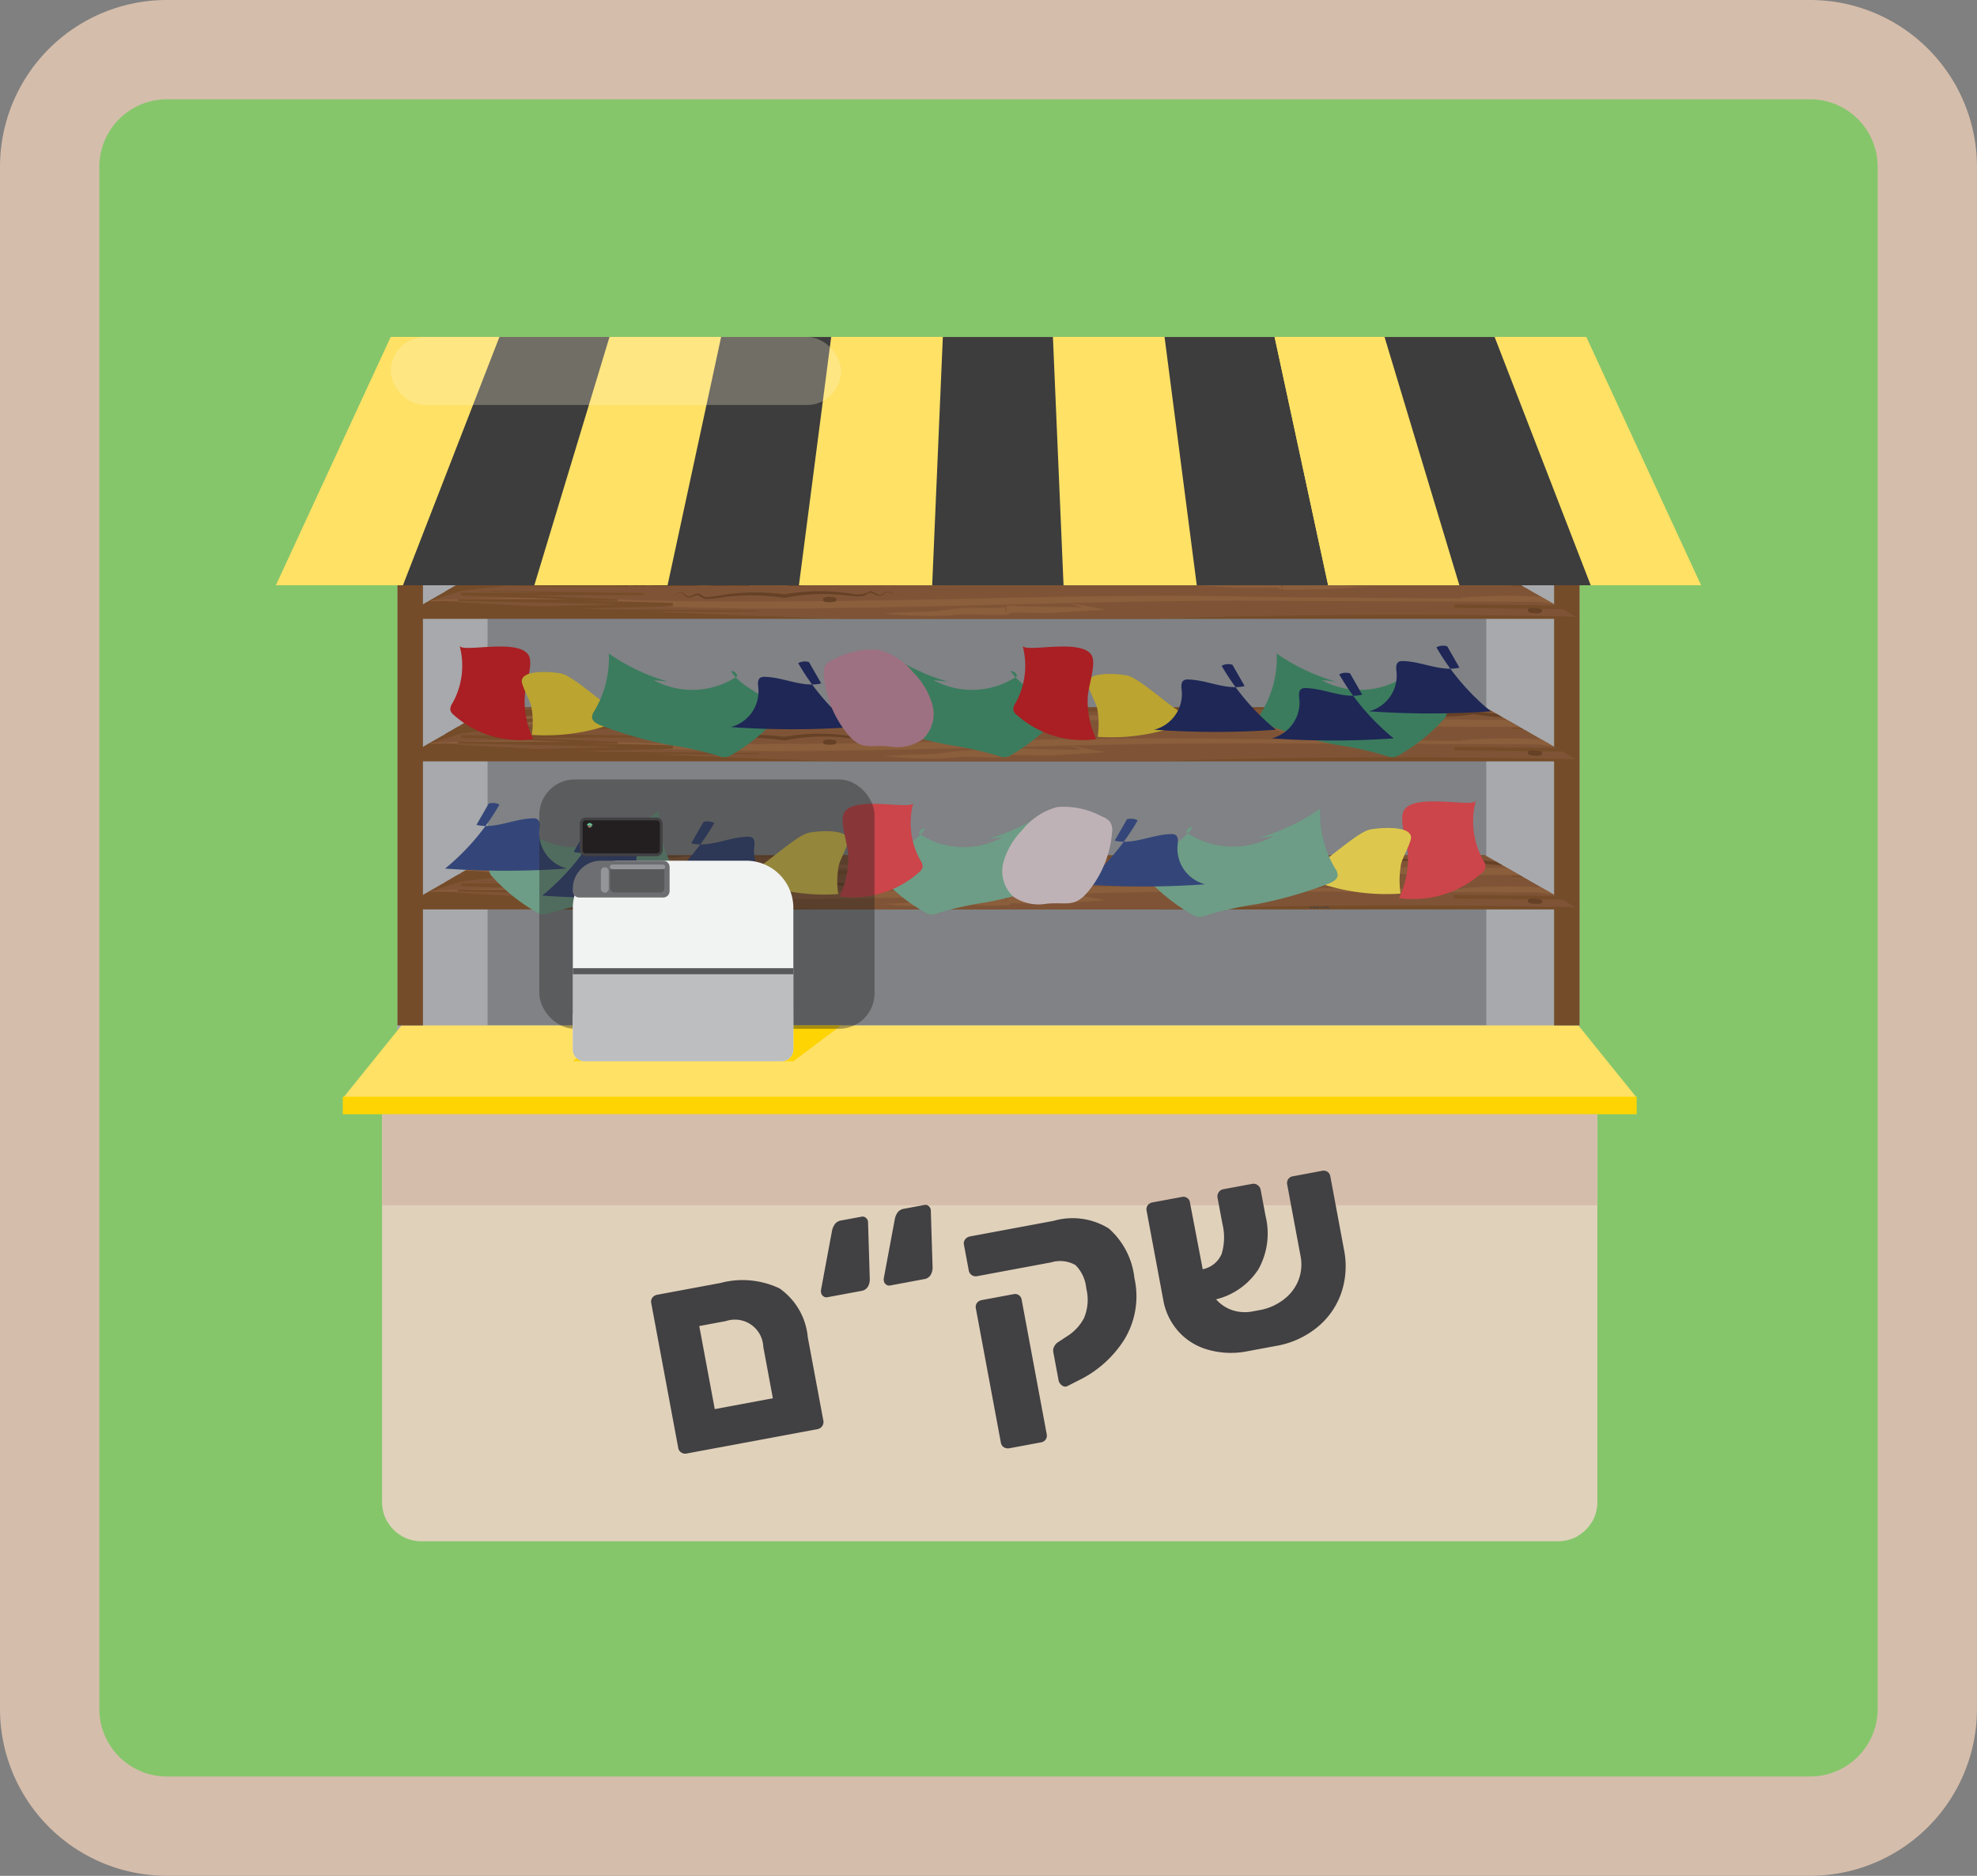 <svg id="ffe17eb2-2afd-45ee-a684-2ca314f5d6b6" data-name="Layer 1" xmlns="http://www.w3.org/2000/svg" xmlns:xlink="http://www.w3.org/1999/xlink" viewBox="0 0 59.745 56.681" preserveAspectRatio="none" ><rect x="0" y="0" width="59.745" height="56.681" fill="#808080" stroke="none"/><defs><style>.a9adc0bf-8020-4473-b35f-797f42dea334,.ad5df741-d2ab-4185-953d-639d31c5d8ff,.b00b6bd7-593d-4682-aed8-562225f7db13,.bef50b16-31f4-4fde-923d-40a7e17f416c,.f41f4975-94c4-4627-9c63-3701834d9cff{fill:none;}.a4487e86-681b-4905-b674-55b84d6fde09{fill:#86c66b;}.b0242b30-b4e2-4131-b5f1-6870205e8e8e{fill:#d5bdab;}.e16692fc-f603-4839-ae7d-042a419e109d{fill:#a7a9ac;}.bec97cb6-8d3e-44b6-88a2-a0389d3693e0{fill:#808285;}.fa4fd6af-0538-4dea-8340-300cbbcd5f75{clip-path:url(#b388e39b-fb69-4d85-9c7f-a62739b7f080);}.b1399079-5682-43ef-9583-3a4dc47b402c,.f67c7e6d-814a-4f45-8159-75a643f07303{fill:#e0d1bb;}.b1399079-5682-43ef-9583-3a4dc47b402c{stroke:#e0d1bb;stroke-width:0.336px;}.ad5df741-d2ab-4185-953d-639d31c5d8ff,.b00b6bd7-593d-4682-aed8-562225f7db13,.b1399079-5682-43ef-9583-3a4dc47b402c,.bef50b16-31f4-4fde-923d-40a7e17f416c,.f41f4975-94c4-4627-9c63-3701834d9cff{stroke-miterlimit:10;}.b80b5585-1778-4979-bfa8-20b70284bb0a{fill:#fee165;}.a519aa70-fb7b-4004-9838-73f83df2b51e{fill:#fed402;}.ad4ed9ff-4a93-4f91-ad25-6afb5321502d{fill:#754c29;}.b753c413-47fc-4947-a394-f9f27cb3f3e6{clip-path:url(#aa669c0c-2259-48ea-baad-e25a22792d0f);}.ff816bc2-2937-4e9f-a0e1-410e6fe1f49e{clip-path:url(#e18ba6e6-a669-438e-835b-1ec2e671e8ca);}.aee392f0-c106-4901-b469-c70a68d7b978{fill:#7f5436;}.f6b292da-707f-4e40-91e0-e218283319dd{fill:#8b5e3c;}.bef50b16-31f4-4fde-923d-40a7e17f416c{stroke:#754c29;}.ad5df741-d2ab-4185-953d-639d31c5d8ff,.bef50b16-31f4-4fde-923d-40a7e17f416c{stroke-width:0.109px;}.bc343e58-ccef-4a6c-ae00-2929d4f4f7ef{fill:#664126;}.ad5df741-d2ab-4185-953d-639d31c5d8ff{stroke:#664126;}.b8e18cdb-609d-4031-a529-cfe4019c8174{clip-path:url(#f3779733-2fba-4caa-98e0-6cdccb1ae174);}.fb3615e2-7022-4225-8a36-0290a582a937{clip-path:url(#a5b890f2-4656-4633-839e-8d040837d27d);}.ac625991-fa24-4ea9-9c9e-70b409a2f639{clip-path:url(#f97f755c-1ce3-4fc0-8273-474e991e47d2);}.f38e15a9-221f-4be5-90c0-43cb15821819{clip-path:url(#ac5cbbda-dae7-4c80-b2ec-a5132c7dfe33);}.b310e0bd-86eb-42c1-91a2-4255c9b22f4b{clip-path:url(#ebca1640-4f47-4873-a00c-ccfae6fcd82e);}.aed245dc-ecb2-4051-aed9-1c68e3af8040{clip-path:url(#e083c869-e0d5-41ca-afcd-bff7700aaf38);}.b71e45bc-eb1d-4359-b1c5-81a313230c7c{clip-path:url(#a8adef3c-98fe-4d1b-9a84-9885290c05f3);}.fdf3adc2-770f-4def-8682-5ae423c303bd{clip-path:url(#e5393fd8-0833-42c2-b18f-7ce45995afa5);}.f5684e9f-c79e-44c4-b96b-7aaa8e9e8579{fill:#3d3d3d;}.b43e5e15-dc31-408d-9234-2c0622cf10ff{fill:#414042;}.f704bb8a-5b2c-43cf-9505-8e74156bd57f{fill:#cb454a;}.badb84ae-36bd-4cf9-a21b-91d8cf11608e{fill:#ddc84d;}.b95b80b6-7a33-424b-bfee-85a1dc7a2b76{fill:#6d9d86;}.a3ab9859-f706-4e5c-9c49-b7fd4113ff39{fill:#344679;}.b5f363da-241c-42ec-b93f-1e9f14a666fd{fill:#bfb2b6;}.a40512fc-fde4-4c9a-a159-b69e54f85501{fill:#a91f23;}.bd1d68e5-7085-46d9-8978-3d04daf359ea{fill:#bba430;}.a136cced-343e-44ce-ae64-da7feb10daa2{fill:#3b7c5e;}.a60ce6a8-8a47-435f-9bdb-eb7fc6865df8{fill:#1e2756;}.fb5c0ea4-e88d-43af-adb2-1d620cba8317{fill:#9d7181;}.a5c7c73a-ed4f-4989-aefb-27db7526f148{fill:#5bbf90;}.b6680dd9-8721-4af6-9723-22c5518a84f8{fill:#00a14b;}.bcc9dc2b-d0ca-4c64-a535-31435e69e7c1{fill:#3f3027;}.e78633f7-2893-442e-acaa-78bf8c4db67a{fill:#ed1c24;}.a26ff337-751d-4f73-a53a-422bab712d13{fill:#fff;}.a0161a83-4a42-49bd-a992-5bc968290419{fill:#006838;}.b246a0f2-99d7-4575-8f54-321c83a66bb0,.b5116b6a-8537-4d3d-bcd5-1fa184e90620{fill:#231f20;}.b5116b6a-8537-4d3d-bcd5-1fa184e90620{opacity:0.39;}.b5271c8f-1fca-49b8-a930-3ad67b647cb9{fill:#f1f2f2;}.b2005dd5-6211-47c5-ac66-053bde115819{fill:#58595b;}.bfb20ed5-53eb-4dcb-88df-b6faef6a63bf{fill:#6d6e71;}.b00b6bd7-593d-4682-aed8-562225f7db13,.f41f4975-94c4-4627-9c63-3701834d9cff{stroke:#939598;stroke-linecap:round;}.b00b6bd7-593d-4682-aed8-562225f7db13{stroke-width:0.237px;}.f41f4975-94c4-4627-9c63-3701834d9cff{stroke-width:0.142px;}.ecd062cb-c7e6-4443-8206-48c6ff76441b{fill:#bcbec0;}.f2a6011c-c502-4ff2-a663-c9e37eb02b58{fill:#fff7d4;opacity:0.27;}</style><clipPath id="b388e39b-fb69-4d85-9c7f-a62739b7f080"><path class="a9adc0bf-8020-4473-b35f-797f42dea334" d="M11.551,33.668H48.268a0,0,0,0,1,0,0V45.395A1.171,1.171,0,0,1,47.097,46.566H12.721a1.171,1.171,0,0,1-1.171-1.171V33.668A0,0,0,0,1,11.551,33.668Z"/></clipPath><clipPath id="aa669c0c-2259-48ea-baad-e25a22792d0f"><polygon class="a9adc0bf-8020-4473-b35f-797f42dea334" points="47.734 27.48 12.011 27.48 14.875 25.842 44.87 25.842 47.734 27.48"/></clipPath><clipPath id="e18ba6e6-a669-438e-835b-1ec2e671e8ca"><path class="a9adc0bf-8020-4473-b35f-797f42dea334" d="M10.121,25.842c.421-.015.818-.02,1.225-.021.703-.001,1.362.016,2.062.016l10.258-0,12.471-0,10.902-0c1.759-0,3.868.046,5.414-.016a2.982,2.982,0,0,1,.352.001,2.047,2.047,0,0,1,.326.052q.688.159,1.396.326a.734.734,0,0,1,.201.063c.034.03-.084.049-.126.074-.159.094.734.266.383.341-.027.006-.058.011-.09.016-.478.07-1.509.039-2.274.039l-3.732 0L38.188,26.733l-12.463.001L14.568,26.734l-6.782 0c-.961,0-.823-.184-.421-.323.088-.03.194-.062.203-.09.015-.049-.276-.078-.16-.129.083-.037.34-.067.473-.103a.516.516,0,0,0,.124-.05l.285-.153a.19.19,0,0,1,.075-.021,1.019,1.019,0,0,1,.121-.004c.497.004.779.018,1.315-.006Q9.964,25.847,10.121,25.842Z"/></clipPath><clipPath id="f3779733-2fba-4caa-98e0-6cdccb1ae174"><path class="a9adc0bf-8020-4473-b35f-797f42dea334" d="M60.526,26.492c-.472-.017-.908-.023-1.346-.024-.758-.002-1.443.019-2.196.019L45.948,26.486l-13.416-.001L20.804,26.485c-1.893-0-4.115.054-5.839-.018a2.964,2.964,0,0,0-.378.001,1.303,1.303,0,0,0-.301.061q-.589.184-1.193.378c-.074.024-.151.049-.157.073-.008.035.137.057.207.086.261.109-.541.312-.089.4.035.007.073.013.113.019a24.012,24.012,0,0,0,2.502.045l4.047 0,11.605.001,13.514.001,12.098.001,7.355 0c1.042 0.0.631-.216 0-.379a1.822,1.822,0,0,1-.346-.105c-.086-.058.189-.09-.009-.151-.142-.043-.461-.079-.654-.12a1.65,1.65,0,0,1-.204-.058l-.52-.177a.466.466,0,0,0-.11-.024,1.163,1.163,0,0,0-.136-.005c-.529.005-.813.021-1.423-.007C60.764,26.501,60.644,26.496,60.526,26.492Z"/></clipPath><clipPath id="a5b890f2-4656-4633-839e-8d040837d27d"><polygon class="a9adc0bf-8020-4473-b35f-797f42dea334" points="47.734 23.006 12.011 23.006 14.875 21.368 44.87 21.368 47.734 23.006"/></clipPath><clipPath id="f97f755c-1ce3-4fc0-8273-474e991e47d2"><path class="a9adc0bf-8020-4473-b35f-797f42dea334" d="M10.121,21.368c.421-.015.818-.02,1.225-.021.703-.001,1.362.016,2.062.016l10.258-0,12.471-0L47.04,21.362c1.759-0,3.868.046,5.414-.016a2.982,2.982,0,0,1,.352.001,2.047,2.047,0,0,1,.326.052q.688.159,1.396.326a.734.734,0,0,1,.201.063c.034.03-.084.049-.126.074-.159.094.734.266.383.341-.027.006-.058.011-.09.016-.478.07-1.509.039-2.274.039l-3.732 0-10.702 0-12.463.001-11.157 0-6.782 0c-.961,0-.823-.184-.421-.323.088-.03.194-.062.203-.09.015-.049-.276-.078-.16-.129.083-.037.34-.067.473-.103a.516.516,0,0,0,.124-.05l.285-.153a.19.19,0,0,1,.075-.021,1.017,1.017,0,0,1,.121-.004c.497.004.779.018,1.315-.006Q9.964,21.373,10.121,21.368Z"/></clipPath><clipPath id="ac5cbbda-dae7-4c80-b2ec-a5132c7dfe33"><path class="a9adc0bf-8020-4473-b35f-797f42dea334" d="M60.526,22.017c-.472-.017-.908-.023-1.346-.024-.758-.002-1.443.019-2.196.019L45.948,22.012l-13.416-.001-11.728-0c-1.893-0-4.115.054-5.839-.018a2.964,2.964,0,0,0-.378.001,1.303,1.303,0,0,0-.301.061q-.589.184-1.193.378c-.074.024-.151.049-.157.073-.008.035.137.057.207.086.261.109-.541.312-.089.4.035.007.073.013.113.019a24.012,24.012,0,0,0,2.502.045l4.047 0,11.605.001,13.514.001,12.098.001,7.355 0c1.042 0.0.631-.216 0-.379a1.822,1.822,0,0,1-.346-.105c-.086-.058.189-.09-.009-.151-.142-.043-.461-.079-.654-.12a1.65,1.65,0,0,1-.204-.058l-.52-.177a.466.466,0,0,0-.11-.024,1.163,1.163,0,0,0-.136-.005c-.529.005-.813.021-1.423-.007C60.764,22.027,60.644,22.022,60.526,22.017Z"/></clipPath><clipPath id="ebca1640-4f47-4873-a00c-ccfae6fcd82e"><polygon class="a9adc0bf-8020-4473-b35f-797f42dea334" points="47.734 18.699 12.011 18.699 14.875 17.061 44.87 17.061 47.734 18.699"/></clipPath><clipPath id="e083c869-e0d5-41ca-afcd-bff7700aaf38"><path class="a9adc0bf-8020-4473-b35f-797f42dea334" d="M10.121,17.061c.421-.015.818-.02,1.225-.021.703-.001,1.362.016,2.062.016l10.258-0,12.471-0,10.902-0c1.759-0,3.868.046,5.414-.016a2.982,2.982,0,0,1,.352.001,2.046,2.046,0,0,1,.326.052q.688.159,1.396.326a.734.734,0,0,1,.201.063c.034.03-.084.049-.126.074-.159.094.734.266.383.341-.027.006-.058.011-.09.016-.478.07-1.509.039-2.274.039l-3.732 0-10.702 0-12.463.001-11.157 0L7.786,17.953c-.961,0-.823-.184-.421-.323.088-.03.194-.062.203-.09.015-.049-.276-.078-.16-.129.083-.037.34-.067.473-.103a.516.516,0,0,0,.124-.05l.285-.153a.19.19,0,0,1,.075-.021,1.017,1.017,0,0,1,.121-.004c.497.004.779.018,1.315-.006Q9.964,17.066,10.121,17.061Z"/></clipPath><clipPath id="a8adef3c-98fe-4d1b-9a84-9885290c05f3"><path class="a9adc0bf-8020-4473-b35f-797f42dea334" d="M60.526,17.71c-.472-.017-.908-.023-1.346-.024-.758-.002-1.443.019-2.196.019L45.948,17.705l-13.416-.001-11.728-0c-1.893-0-4.115.054-5.839-.018a2.966,2.966,0,0,0-.378.001,1.304,1.304,0,0,0-.301.061q-.589.184-1.193.378c-.074.024-.151.049-.157.073-.008.035.137.057.207.086.261.109-.541.312-.089.4.035.007.073.013.113.019a24.014,24.014,0,0,0,2.502.045l4.047 0,11.605.001,13.514.001,12.098.001,7.355 0c1.042,0,.631-.216 0-.379a1.82,1.82,0,0,1-.346-.105c-.086-.058.189-.09-.009-.151-.142-.043-.461-.079-.654-.12a1.652,1.652,0,0,1-.204-.058l-.52-.177a.466.466,0,0,0-.11-.024,1.161,1.161,0,0,0-.136-.005c-.529.005-.813.021-1.423-.007C60.764,17.719,60.644,17.715,60.526,17.71Z"/></clipPath><clipPath id="e5393fd8-0833-42c2-b18f-7ce45995afa5"><polygon class="a9adc0bf-8020-4473-b35f-797f42dea334" points="51.403 17.684 8.342 17.684 11.811 10.182 47.934 10.182 51.403 17.684"/></clipPath></defs><path class="a4487e86-681b-4905-b674-55b84d6fde09" d="M5.043,1.5H54.703a3.542,3.542,0,0,1,3.542,3.542v46.596a3.543,3.543,0,0,1-3.543,3.543H5.044a3.543,3.543,0,0,1-3.543-3.543V5.042A3.542,3.542,0,0,1,5.043,1.5Z"/><path class="b0242b30-b4e2-4131-b5f1-6870205e8e8e" d="M54.702,3a2.044,2.044,0,0,1,2.042,2.042V51.638a2.044,2.044,0,0,1-2.042,2.042H5.043a2.044,2.044,0,0,1-2.042-2.042V5.043A2.044,2.044,0,0,1,5.043,3H54.702m0-3H5.043A5.042,5.042,0,0,0,0,5.043V51.638a5.043,5.043,0,0,0,5.042,5.042H54.702a5.043,5.043,0,0,0,5.042-5.042V5.043A5.042,5.042,0,0,0,54.702 0Z"/><rect class="e16692fc-f603-4839-ae7d-042a419e109d" x="12.011" y="11.619" width="35.722" height="26.393"/><rect class="bec97cb6-8d3e-44b6-88a2-a0389d3693e0" x="14.735" y="15.164" width="30.18" height="15.82"/><g class="fa4fd6af-0538-4dea-8340-300cbbcd5f75"><rect class="b1399079-5682-43ef-9583-3a4dc47b402c" x="11.551" y="33.668" width="36.717" height="12.898"/></g><polygon class="b80b5585-1778-4979-bfa8-20b70284bb0a" points="49.447 33.15 10.387 33.15 12.134 30.985 47.699 30.985 49.447 33.15"/><rect class="a519aa70-fb7b-4004-9838-73f83df2b51e" x="10.358" y="33.138" width="39.103" height="0.53"/><path class="ad4ed9ff-4a93-4f91-ad25-6afb5321502d" d="M12.396,14.858h0a.385.385,0,0,1,.385.385V30.985a0,0,0,0,1,0,0h-.769a0,0,0,0,1,0,0V15.243A.385.385,0,0,1,12.396,14.858Z"/><path class="ad4ed9ff-4a93-4f91-ad25-6afb5321502d" d="M47.349,14.858h0a.385.385,0,0,1,.385.385V30.985a0,0,0,0,1,0,0h-.769a0,0,0,0,1,0,0V15.243A.385.385,0,0,1,47.349,14.858Z"/><polygon class="ad4ed9ff-4a93-4f91-ad25-6afb5321502d" points="47.734 27.48 12.011 27.48 14.875 25.842 44.87 25.842 47.734 27.48"/><g class="b753c413-47fc-4947-a394-f9f27cb3f3e6"><g class="ff816bc2-2937-4e9f-a0e1-410e6fe1f49e"><path class="aee392f0-c106-4901-b469-c70a68d7b978" d="M45.762,25.617c1.556.001,3.165.005,4.84.104,1.601.094,3.193.271,4.808.451-.184-.021-1.593.092-1.805.103q-.926.05-1.884.096c-1.29.062-2.618.119-3.976.172q-2.115.082-4.315.153c-1.357.044-2.771.059-4.145.103-.882.028-1.8.073-2.712.015-.272-.017-.528-.043-.791-.064-.718-.057-1.48-.079-2.229-.097q-2.594-.062-5.18-.067-2.807-.006-5.649.055-1.429.031-2.876.078c-.802.026-1.731.093-2.43.05-3.202-.197-5.917-.468-9.462-.485-.653-.003-1.447-.018-1.381-.125.616-.048,1.232-.105,1.831-.149.543-.04,1.058-.043,1.579-.055q2.052-.045,4.069-.083c.574-.011,1.259-.038,1.783-.026.621.015,1.178.049,1.835.057,1.739.02,3.516.02,5.3-.001.617-.007,1.251-.018,1.822-.064.487-.04.948-.106,1.463-.101.335.003.619.036.903.064a60.36,60.36,0,0,0,6.283.162c2.145-.028,4.267-.089,6.454-.032.154.004.318.009.449-0a.648.648,0,0,0,.316-.083,2.259,2.259,0,0,1,.568-.177,6.554,6.554,0,0,1,1.208-.052Q44.098,25.615,45.762,25.617Z"/><path class="f6b292da-707f-4e40-91e0-e218283319dd" d="M8.005,26.027c1.951.019,3.898.068,5.846.117,1.949.014,3.898-.109,5.85-.036,3.901.074,7.799.05,11.7.003,3.9-.094,7.803.057,11.7.1,1.949.014,3.897.034,5.845-.014,1.948-.053,3.903-.114,5.851.023l-.001.021c-1.949-.063-3.896.029-5.844.113-1.95.084-3.903.103-5.854.068-3.902-.048-7.797-.2-11.697-.193-1.95.004-3.9-.021-5.85.007-1.95.025-3.9.05-5.849.036-1.949-.026-3.899.063-5.849.02-1.95-.071-3.9-.143-5.848-.245Z"/><path class="ad4ed9ff-4a93-4f91-ad25-6afb5321502d" d="M53.016,25.97l-4.545.11V26.02l5.144-.014.002.085-4.251.14-.001-.051,4.471-.004 0.0.051c-1.967.046-3.938.065-5.901.142l-.002-.098,5.974.139-.001.106L45.686,26.502l0-.033,1.786.03 0.0.011L45.685,26.502l0-.033,8.219-.06-.001.106-5.971-.147-.002-.098c1.971-.062,3.938-.064,5.906-.095l0.0.051-4.471.004-0-.051,4.249-.174.001.085-5.143-.011V26.02l4.544-.061Z"/><path class="bef50b16-31f4-4fde-923d-40a7e17f416c" d="M8.472,25.985a29.1,29.1,0,0,1,3.171-.079q-1.66.149-3.42.286c1.132.03,2.611-.123,3.768-.106-1.721.124-3.482.273-5.272.447.511.02,1.171-.018,1.788-.051,1.932-.103,3.822-.162,5.621-.175l-6.466.382c2.799-.123,5.582-.243,8.093-.212l-5.254.227c1.844-.049,3.689-.124,5.497-.221-1.331-.143-3.365-.131-4.161-.343l4.717-.114a2.56,2.56,0,0,0-.731-.046l-3.069.038q4.802-.084,9.393-.022c-1.471.023-2.969.055-4.463.137a41.711,41.711,0,0,0-4.394.444c4.373-.112,8.641-.183,12.838-.215"/><path class="bc343e58-ccef-4a6c-ae00-2929d4f4f7ef" d="M18.547,26.416c.096.001.168.093.255.096.087-.004.141-.098.251-.121.121-.003.186.095.262.102.07.008.134-.081.243-.11.401-.01.747.161,1.108.063a3.57,3.57,0,0,1,.562-.075,2.945,2.945,0,0,1,.561.088,4.595,4.595,0,0,0,1.104-.038,3.272,3.272,0,0,1-1.117.109,2.85,2.85,0,0,0-.546-.069,3.671,3.671,0,0,0-.544.091,4.488,4.488,0,0,1-1.112-.099c-.074.008-.139.108-.266.101-.11-.025-.172-.116-.247-.112-.078.003-.15.096-.258.095C18.696,26.522,18.644,26.426,18.547,26.416Z"/><path class="bc343e58-ccef-4a6c-ae00-2929d4f4f7ef" d="M41.383,25.982c.129.023.248.177.363.044.048-.039.133-.088.205-.044.064.03.12.081.173.082.051-.001.104-.053.167-.087a.423.423,0,0,1,.217-.022c.138.007.275.025.41.044a5.374,5.374,0,0,0,1.625-.052,7.007,7.007,0,0,0,1.625.116l.41-.039a.486.486,0,0,1,.402.088c.097.104.193-.191.353-.072.057.033.12.086.178.045.056-.034.103-.098.175-.101-.071.008-.111.073-.167.112-.066.051-.144-.006-.198-.033-.132-.112-.176.19-.368.094-.108-.105-.226-.078-.371-.071l-.405.048a6.934,6.934,0,0,1-1.633-.079,5.45,5.45,0,0,1-1.636.015c-.281-.027-.523-.135-.786.046-.156-.044-.233-.191-.361-.069-.052.037-.136.076-.199.029C41.501,26.045,41.453,25.988,41.383,25.982Z"/><path class="ad5df741-d2ab-4185-953d-639d31c5d8ff" d="M23.956,26.468a.252.252,0,0,0-.099.008c-.013.007.009.015.04.019a.792.792,0,0,0,.208-.005c.054-.011.048-.029-.015-.035a.391.391,0,0,0-.173.017"/><path class="bc343e58-ccef-4a6c-ae00-2929d4f4f7ef" d="M9.397,25.947c.092.002.159.091.24.095.082-.003.131-.094.235-.121.119-.006.178.091.25.101.063.013.124-.072.224-.106.388-.018.711.16,1.054.062a3.267,3.267,0,0,1,.534-.076,2.661,2.661,0,0,1,.533.088,4.1,4.1,0,0,0,1.047-.038,2.924,2.924,0,0,1-1.061.109,2.576,2.576,0,0,0-.519-.068,3.386,3.386,0,0,0-.516.092c-.37.089-.735-.104-1.055-.099-.069.012-.13.112-.255.099-.103-.029-.161-.116-.23-.11-.073.005-.14.097-.244.094C9.536,26.05,9.489,25.958,9.397,25.947Z"/><path class="ad5df741-d2ab-4185-953d-639d31c5d8ff" d="M10.664,26.064a.353.353,0,0,0-.106.007c-.022.007-.012.013.013.017a.866.866,0,0,0,.205-.004c.066-.01.086-.026.034-.032a.601.601,0,0,0-.189.015"/><path class="ad5df741-d2ab-4185-953d-639d31c5d8ff" d="M43.358,26.182c-.038-.004-.083.001-.08.007a.173.173,0,0,0,.077.018.67.67,0,0,0,.192-.004c.031-.01-.011-.027-.085-.033s-.153.003-.133.016"/><path class="f6b292da-707f-4e40-91e0-e218283319dd" d="M36.837,26.275l-.525.19-.013-.068c.403-.021.802-.015,1.2-.023l1.208-.042.016.208s-.012.003-.001-0c.001-.014.03.019.053-.09-.013-.08-.045-.072-.042-.078-.012-.006.01.003.022.004a.471.471,0,0,0,.1.01l.22.005c.144.008.301.001.452.003a5.16,5.16,0,0,1,.925.045,5.615,5.615,0,0,0,.892.063l.911.047a11.976,11.976,0,0,1-1.835.066,5.489,5.489,0,0,0-.89-.018c-.153.002-.299.012-.459.008l-.235-.006a.604.604,0,0,1-.125-.017.292.292,0,0,1-.086-.031c-.004-.01-.045-.008-.06-.098.024-.119.064-.091.073-.108a.218.218,0,0,1,.054-.014l.015.208-1.203.008c-.405-.027-.811-.04-1.211-.08l-.218-.022.205-.046Z"/><path class="f6b292da-707f-4e40-91e0-e218283319dd" d="M8.829,26.614a3.487,3.487,0,0,0,.476-.057,1.052,1.052,0,0,1,.538-.014,7.298,7.298,0,0,0,1.045-.109,18.054,18.054,0,0,0,2.104-.148,4.799,4.799,0,0,1,2.137.048,8.794,8.794,0,0,0,2.1-.253,16.083,16.083,0,0,1,2.131-.148l1.062-.019a1.85,1.85,0,0,1,1.123.128c.187.219.606.159.934.145.344-.011.699-.041,1.058-.084a15.974,15.974,0,0,1,2.136.038l-0.0.022c-.71.04-1.425.007-2.121.097-.345.059-.696.105-1.062.135a1.331,1.331,0,0,1-1.095-.185,1.996,1.996,0,0,0-.96-.068l-1.068-.004a19.354,19.354,0,0,0-2.124.062,12.155,12.155,0,0,1-2.12.216,4.75,4.75,0,0,0-2.086.029,9.405,9.405,0,0,1-2.136.138,6.977,6.977,0,0,1-1.074.069c-.31-.125-.738.083-1.003-.06Z"/></g><g class="b8e18cdb-609d-4031-a529-cfe4019c8174"><path class="aee392f0-c106-4901-b469-c70a68d7b978" d="M21.953,26.231c-1.67.001-3.393.006-5.095.12-1.629.109-3.173.314-4.743.523.179-.024,1.807.107,2.046.12q1.048.058,2.128.112,2.183.109,4.473.201,2.375.096,4.834.179c1.518.052,3.068.07,4.607.121a28.951,28.951,0,0,0,2.96.018c.275-.02.524-.051.785-.075.712-.067,1.513-.093,2.304-.114q2.737-.073,5.531-.078,3.033-.007,6.187.065,1.588.036,3.217.092c.904.031,1.999.109,2.7.058,3.207-.232,5.777-.548,9.581-.568.701-.004,1.538-.021,1.315-.146-.731-.055-1.475-.122-2.182-.173-.641-.047-1.2-.05-1.776-.063q-2.271-.052-4.492-.096c-.632-.012-1.406-.045-1.953-.03-.649.017-1.203.057-1.901.066-1.846.023-3.759.023-5.706-.002-.673-.008-1.368-.021-2.04-.075-.573-.046-1.148-.122-1.696-.117a7.368,7.368,0,0,0-.893.074,55.189,55.189,0,0,1-6.571.188c-2.342-.033-4.694-.104-6.985-.037-.162.005-.333.01-.484-0a1.313,1.313,0,0,1-.43-.096,4.916,4.916,0,0,0-.801-.205,7.503,7.503,0,0,0-1.352-.06Q23.738,26.23,21.953,26.231Z"/><path class="f6b292da-707f-4e40-91e0-e218283319dd" d="M63.076,26.73c-2.09.114-4.185.198-6.278.282-2.094.022-4.188-.059-6.28-.031l-12.562-.047c-4.188-.016-8.37.166-12.56.219q-3.141.058-6.284-.08c-2.092-.091-4.183-.197-6.276-.117l-.001-.022a61.412,61.412,0,0,1,6.282-.019c2.092.056,4.184.044,6.276.025,4.184-.048,8.374-.229,12.562-.126,4.188.048,8.375.078,12.563.001,2.095-.075,4.188.04,6.281.047l6.277-.154Z"/><path class="ad4ed9ff-4a93-4f91-ad25-6afb5321502d" d="M14.499,26.628l4.979.074v.061l-5.545.011.002-.085,4.735.2-0.0.05-4.829-.003 0-.052c2.165.037,4.327.041,6.494.115l-.002.099-6.313.171-.002-.106,8.915.064 0.0.032-1.915.011 0-.011,1.913-.033 0.0.032-8.914.01-.002-.106,6.316-.164-.002.099c-2.159-.085-4.326-.109-6.489-.161l0-.052,4.829.005-.001.05-4.738-.165.001-.085,5.546.014v.061l-4.98-.124Z"/><path class="bef50b16-31f4-4fde-923d-40a7e17f416c" d="M62.499,26.658a31.793,31.793,0,0,0-3.523-.091q1.99.173,4.079.333c-1.18.035-2.986-.143-4.21-.124q3.039.216,6.315.522c-.525.024-1.293-.021-2.006-.059-2.232-.12-4.354-.189-6.316-.204l7.523.447c-3.203-.144-6.38-.285-9.054-.249l5.998.266c-2.066-.058-4.166-.145-6.253-.259a36.545,36.545,0,0,0,4.034-.401L53.847,26.706c-.001-.054.393-.058.727-.053l3.357.044q-5.285-.098-10.148-.025c1.614.027,3.268.063,4.986.159,1.753.097,3.638.263,5.338.518-4.882-.131-9.59-.214-14.166-.252"/><path class="bc343e58-ccef-4a6c-ae00-2929d4f4f7ef" d="M52.276,27.278c-.104-0-.184-.095-.278-.095-.094.004-.157.103-.275.121-.125,0-.199-.099-.282-.103-.08-.005-.15.088-.271.112a5.125,5.125,0,0,0-1.191-.064,4.099,4.099,0,0,1-.604.074,3.604,3.604,0,0,1-.603-.088,5.222,5.222,0,0,0-1.189.049,3.71,3.71,0,0,1,1.2-.12,3.6,3.6,0,0,0,.591.068,4.158,4.158,0,0,0,.588-.091,4.946,4.946,0,0,1,1.2.1c.081-.005.155-.105.284-.103.12.02.189.114.273.113.085-0.0.166-.096.279-.095C52.111,27.17,52.173,27.269,52.276,27.278Z"/><path class="bc343e58-ccef-4a6c-ae00-2929d4f4f7ef" d="M27.104,26.772c-.139-.024-.269-.178-.395-.042a.204.204,0,0,1-.219.041c-.069-.031-.13-.083-.188-.081-.059.005-.115.058-.186.092a.54.54,0,0,1-.23.018c-.148-.008-.294-.025-.439-.043a5.936,5.936,0,0,0-1.74.093,6.642,6.642,0,0,0-1.744-.038c-.145.022-.29.046-.437.059a1.206,1.206,0,0,1-.229.006,1.308,1.308,0,0,1-.195-.106c-.094-.042-.285.169-.404.002-.052-.048-.113-.104-.184-.071a.568.568,0,0,1-.205.073.575.575,0,0,0,.2-.085c.076-.041.154.02.206.062.124.148.221-.06.404-.032.078.03.13.086.191.099a1.322,1.322,0,0,0,.209-.012c.144-.016.288-.042.432-.067a6.622,6.622,0,0,1,1.752,0,5.976,5.976,0,0,1,1.752-.055c.298.021.568.14.845-.047.169.035.256.195.396.07a.201.201,0,0,1,.214-.032C26.975,26.708,27.028,26.765,27.104,26.772Z"/><path class="ad5df741-d2ab-4185-953d-639d31c5d8ff" d="M46.421,27.22a.334.334,0,0,1,.117.009c.023.009.009.017-.02.022a.853.853,0,0,1-.23-.005c-.071-.012-.088-.033-.027-.041a.558.558,0,0,1,.208.02"/><path class="bc343e58-ccef-4a6c-ae00-2929d4f4f7ef" d="M61.525,26.732c-.098-.001-.172-.093-.261-.096-.089.004-.145.099-.257.121-.122.003-.189-.095-.267-.102-.073-.009-.138.081-.249.109-.408.011-.76-.162-1.128-.063a3.776,3.776,0,0,1-.572.075,3.142,3.142,0,0,1-.571-.087,4.553,4.553,0,0,0-1.124.047,3.279,3.279,0,0,1,1.136-.119,3.086,3.086,0,0,0,.558.067,3.802,3.802,0,0,0,.555-.092,4.687,4.687,0,0,1,1.133.1c.076-.009.143-.108.271-.101.112.025.175.116.253.112.08-.003.154-.096.263-.095C61.372,26.626,61.426,26.721,61.525,26.732Z"/><path class="ad5df741-d2ab-4185-953d-639d31c5d8ff" d="M25.13,26.887a.182.182,0,0,1,.094.009c.005.008-.027.016-.065.021a.728.728,0,0,1-.211-.005c-.043-.011-.016-.031.058-.038s.169.004.161.019"/><path class="f6b292da-707f-4e40-91e0-e218283319dd" d="M32.271,26.995l.778.142.364.066-.374.022-1.31.079-1.299-.015.015-.211a.2.2,0,0,1,.115.045c.027.004.055.116.02.147a.136.136,0,0,1-.049.046.267.267,0,0,1-.05.021.487.487,0,0,1-.139.02l-.25.005c-.168.004-.324-.006-.487-.008a4.725,4.725,0,0,0-.938.025,12.968,12.968,0,0,1-1.951-.064l.966-.045a6.026,6.026,0,0,0,.942-.061,4.288,4.288,0,0,1,.984-.057c.16-.001.326.005.479-.002l.232-.008a.354.354,0,0,0,.1-.01s.011-.004.005-.001c0,0-.006-0-.026.027-.028.022-.004.123.015.121.046.029.009.006.001.01l.015-.211c.875.037,1.735.05,2.599.057l-.01.089Z"/><path class="f6b292da-707f-4e40-91e0-e218283319dd" d="M62.981,27.369a10.182,10.182,0,0,1-2.302-.019,15.894,15.894,0,0,1-2.4-.131,4.57,4.57,0,0,0-2.35-.074,11.558,11.558,0,0,1-2.39-.214,47.141,47.141,0,0,0-4.737-.1c-.043.03-.007-.01-.012-.013a.401.401,0,0,1,.011.097.195.195,0,0,1-.085.143.744.744,0,0,1-.343.094,4.105,4.105,0,0,1-.612-.035c-.409-.033-.805-.083-1.195-.144-.785-.115-1.588-.069-2.387-.11l-0-.021a16.231,16.231,0,0,1,2.402-.026c.402.046.801.079,1.19.093.194.002.395.04.583.023a.611.611,0,0,0,.231-.054c.002-.018-.007.075-.017-.029a.193.193,0,0,1,.048-.162.287.287,0,0,1,.106-.066,28.463,28.463,0,0,1,4.831.191,8.955,8.955,0,0,0,2.364.251,4.652,4.652,0,0,1,2.392-.006c.772.134,1.576.051,2.382.144a8.645,8.645,0,0,0,1.174.117c.196-.1.408.008.604.016l.296.043.148.011c.034-.014.146.025.061.001Z"/></g></g><polygon class="ad4ed9ff-4a93-4f91-ad25-6afb5321502d" points="47.734 23.006 12.011 23.006 14.875 21.368 44.87 21.368 47.734 23.006"/><g class="fb3615e2-7022-4225-8a36-0290a582a937"><g class="ac625991-fa24-4ea9-9c9e-70b409a2f639"><path class="aee392f0-c106-4901-b469-c70a68d7b978" d="M45.762,21.142c1.556.001,3.165.005,4.84.104,1.601.094,3.193.271,4.808.451-.184-.021-1.593.092-1.805.103q-.926.05-1.884.096c-1.29.062-2.618.119-3.976.172q-2.115.082-4.315.153c-1.357.044-2.771.059-4.145.103-.882.028-1.8.073-2.712.015-.272-.017-.528-.043-.791-.064-.718-.057-1.48-.079-2.229-.097q-2.594-.062-5.18-.067-2.807-.006-5.649.055-1.429.031-2.876.078c-.802.026-1.731.093-2.43.05-3.202-.197-5.917-.468-9.462-.485-.653-.003-1.447-.018-1.381-.125.616-.048,1.232-.105,1.831-.149.543-.04,1.058-.043,1.579-.055q2.052-.045,4.069-.083c.574-.011,1.259-.038,1.783-.026.621.015,1.178.049,1.835.057,1.739.02,3.516.02,5.3-.001.617-.007,1.251-.018,1.822-.064.487-.04.948-.106,1.463-.101.335.003.619.036.903.064a60.36,60.36,0,0,0,6.283.162c2.145-.028,4.267-.089,6.454-.032.154.004.318.009.449-0a.648.648,0,0,0,.316-.083,2.259,2.259,0,0,1,.568-.177,6.553,6.553,0,0,1,1.208-.052Q44.098,21.141,45.762,21.142Z"/><path class="f6b292da-707f-4e40-91e0-e218283319dd" d="M8.005,21.553c1.951.019,3.898.068,5.846.117,1.949.014,3.898-.109,5.85-.036,3.901.074,7.799.05,11.7.003,3.9-.094,7.803.057,11.7.1,1.949.014,3.897.034,5.845-.014,1.948-.053,3.903-.114,5.851.023l-.001.021c-1.949-.063-3.896.029-5.844.113-1.95.084-3.903.103-5.854.068-3.902-.048-7.797-.2-11.697-.193-1.95.004-3.9-.021-5.85.007-1.95.025-3.9.05-5.849.036-1.949-.026-3.899.063-5.849.02-1.95-.071-3.9-.143-5.848-.245Z"/><path class="ad4ed9ff-4a93-4f91-ad25-6afb5321502d" d="M53.016,21.496l-4.545.11v-.06l5.144-.014.002.085-4.251.14-.001-.051,4.471-.004 0.0.051c-1.967.046-3.938.065-5.901.142l-.002-.098,5.974.139-.001.106-8.219-.014 0-.033,1.786.03 0.0.011-1.788-.008 0-.033,8.219-.06-.001.106-5.971-.147-.002-.098c1.971-.062,3.938-.064,5.906-.095l0.0.051-4.471.004-0-.051,4.249-.174.001.085-5.143-.011v-.06l4.544-.061Z"/><path class="bef50b16-31f4-4fde-923d-40a7e17f416c" d="M8.472,21.511a29.098,29.098,0,0,1,3.171-.079q-1.66.149-3.42.286c1.132.03,2.611-.123,3.768-.106-1.721.124-3.482.273-5.272.447.511.02,1.171-.018,1.788-.051,1.932-.103,3.822-.162,5.621-.175L7.662,22.216c2.799-.123,5.582-.243,8.093-.212l-5.254.227c1.844-.049,3.689-.124,5.497-.221-1.331-.143-3.365-.131-4.161-.343l4.717-.114a2.56,2.56,0,0,0-.731-.046l-3.069.038q4.802-.084,9.393-.022c-1.471.023-2.969.055-4.463.137a41.717,41.717,0,0,0-4.394.444c4.373-.112,8.641-.183,12.838-.215"/><path class="bc343e58-ccef-4a6c-ae00-2929d4f4f7ef" d="M18.547,21.942c.096.001.168.093.255.096.087-.004.141-.098.251-.121.121-.003.186.095.262.102.07.008.134-.081.243-.11.401-.01.747.161,1.108.063a3.571,3.571,0,0,1,.562-.075,2.946,2.946,0,0,1,.561.088,4.595,4.595,0,0,0,1.104-.038,3.272,3.272,0,0,1-1.117.109,2.851,2.851,0,0,0-.546-.069,3.673,3.673,0,0,0-.544.091,4.488,4.488,0,0,1-1.112-.099c-.074.008-.139.108-.266.101-.11-.025-.172-.116-.247-.112-.078.002-.15.096-.258.095C18.696,22.047,18.644,21.952,18.547,21.942Z"/><path class="bc343e58-ccef-4a6c-ae00-2929d4f4f7ef" d="M41.383,21.508c.129.023.248.177.363.044.048-.039.133-.088.205-.044.064.03.12.081.173.082.051-.001.104-.053.167-.087a.423.423,0,0,1,.217-.022c.138.007.275.025.41.044a5.374,5.374,0,0,0,1.625-.052,7.007,7.007,0,0,0,1.625.116l.41-.039a.486.486,0,0,1,.402.088c.097.104.193-.192.353-.072.057.033.12.086.178.045.056-.034.103-.098.175-.101-.071.008-.111.073-.167.112-.066.051-.144-.006-.198-.033-.132-.112-.176.19-.368.094-.108-.105-.226-.078-.371-.071l-.405.048a6.934,6.934,0,0,1-1.633-.079,5.45,5.45,0,0,1-1.636.015c-.281-.027-.523-.135-.786.046-.156-.044-.233-.191-.361-.069-.052.037-.136.076-.199.029C41.501,21.571,41.453,21.514,41.383,21.508Z"/><path class="ad5df741-d2ab-4185-953d-639d31c5d8ff" d="M23.956,21.993a.253.253,0,0,0-.099.008c-.013.007.009.015.04.019a.793.793,0,0,0,.208-.005c.054-.011.048-.029-.015-.035a.391.391,0,0,0-.173.017"/><path class="bc343e58-ccef-4a6c-ae00-2929d4f4f7ef" d="M9.397,21.473c.092.001.159.091.24.095.082-.003.131-.094.235-.121.119-.006.178.091.25.101.063.013.124-.072.224-.106.388-.018.711.16,1.054.062a3.267,3.267,0,0,1,.534-.076,2.66,2.66,0,0,1,.533.088,4.1,4.1,0,0,0,1.047-.038,2.924,2.924,0,0,1-1.061.109,2.576,2.576,0,0,0-.519-.068,3.386,3.386,0,0,0-.516.092c-.37.089-.735-.104-1.055-.099-.069.012-.13.112-.255.099-.103-.029-.161-.116-.23-.11-.073.005-.14.097-.244.094C9.536,21.576,9.489,21.484,9.397,21.473Z"/><path class="ad5df741-d2ab-4185-953d-639d31c5d8ff" d="M10.664,21.59a.354.354,0,0,0-.106.007c-.022.007-.012.013.013.017A.865.865,0,0,0,10.775,21.61c.066-.01.086-.026.034-.032a.6.6,0,0,0-.189.015"/><path class="ad5df741-d2ab-4185-953d-639d31c5d8ff" d="M43.358,21.708c-.038-.004-.083.001-.08.007a.173.173,0,0,0,.077.018.67.67,0,0,0,.192-.004c.031-.01-.011-.027-.085-.033s-.153.003-.133.016"/><path class="f6b292da-707f-4e40-91e0-e218283319dd" d="M36.837,21.801l-.525.19-.013-.068c.403-.021.802-.015,1.2-.023l1.208-.042.016.208s-.012.003-.001-0c.001-.014.03.019.053-.09-.013-.08-.045-.072-.042-.078-.012-.006.01.003.022.004a.471.471,0,0,0,.1.01l.22.005c.144.008.301.001.452.003a5.16,5.16,0,0,1,.925.045,5.615,5.615,0,0,0,.892.063l.911.047a11.976,11.976,0,0,1-1.835.066,5.489,5.489,0,0,0-.89-.018c-.153.002-.299.012-.459.008L38.836,22.127a.604.604,0,0,1-.125-.017.292.292,0,0,1-.086-.031c-.004-.01-.045-.008-.06-.098.024-.119.064-.091.073-.108a.218.218,0,0,1,.054-.014l.015.208-1.203.008c-.405-.027-.811-.04-1.211-.08l-.218-.022.205-.046Z"/><path class="f6b292da-707f-4e40-91e0-e218283319dd" d="M8.829,22.14a3.487,3.487,0,0,0,.476-.057,1.058,1.058,0,0,1,.538-.015,7.226,7.226,0,0,0,1.045-.108,18.054,18.054,0,0,0,2.104-.148,4.799,4.799,0,0,1,2.137.048,8.794,8.794,0,0,0,2.1-.253,16.085,16.085,0,0,1,2.131-.148l1.062-.019a1.85,1.85,0,0,1,1.123.128c.187.219.606.159.934.145.344-.011.699-.041,1.058-.084a15.974,15.974,0,0,1,2.136.038l-0.0.022c-.71.04-1.425.007-2.121.097-.345.059-.696.105-1.062.135a1.331,1.331,0,0,1-1.095-.185,1.996,1.996,0,0,0-.96-.068l-1.068-.004a19.357,19.357,0,0,0-2.124.062,12.154,12.154,0,0,1-2.12.216,4.75,4.75,0,0,0-2.086.029,9.405,9.405,0,0,1-2.136.138,6.977,6.977,0,0,1-1.074.069c-.31-.125-.738.082-1.003-.06Z"/></g><g class="f38e15a9-221f-4be5-90c0-43cb15821819"><path class="aee392f0-c106-4901-b469-c70a68d7b978" d="M21.953,21.757c-1.67.001-3.393.006-5.095.12-1.629.109-3.173.314-4.743.523.179-.024,1.807.107,2.046.12q1.048.058,2.128.112,2.183.109,4.473.201,2.375.096,4.834.179c1.518.052,3.068.07,4.607.121a28.951,28.951,0,0,0,2.96.018c.275-.02.524-.051.785-.075.712-.067,1.513-.093,2.304-.114q2.737-.073,5.531-.078,3.033-.007,6.187.065,1.588.036,3.217.092c.904.031,1.999.109,2.7.058,3.207-.232,5.777-.548,9.581-.568.701-.004,1.538-.021,1.315-.146-.731-.055-1.475-.122-2.182-.173-.641-.047-1.2-.05-1.776-.063q-2.271-.052-4.492-.096c-.632-.012-1.406-.045-1.953-.03-.649.017-1.203.057-1.901.066-1.846.023-3.759.023-5.706-.002-.673-.008-1.368-.021-2.04-.075-.573-.046-1.148-.122-1.696-.117a7.37,7.37,0,0,0-.893.074,55.189,55.189,0,0,1-6.571.188c-2.342-.033-4.694-.104-6.985-.037-.162.005-.333.01-.484-0a1.313,1.313,0,0,1-.43-.096,4.915,4.915,0,0,0-.801-.205,7.503,7.503,0,0,0-1.352-.06Q23.738,21.756,21.953,21.757Z"/><path class="f6b292da-707f-4e40-91e0-e218283319dd" d="M63.076,22.256c-2.09.114-4.185.198-6.278.282-2.094.022-4.188-.059-6.28-.031l-12.562-.047c-4.188-.016-8.37.166-12.56.219q-3.141.058-6.284-.08c-2.092-.091-4.183-.197-6.276-.117l-.001-.022a61.414,61.414,0,0,1,6.282-.019c2.092.056,4.184.044,6.276.025,4.184-.048,8.374-.229,12.562-.126,4.188.048,8.375.078,12.563.001,2.095-.075,4.188.04,6.281.046l6.277-.154Z"/><path class="ad4ed9ff-4a93-4f91-ad25-6afb5321502d" d="M14.499,22.154l4.979.074v.061l-5.545.011.002-.085,4.735.2-0.0.05-4.829-.003 0-.052c2.165.037,4.327.041,6.494.115l-.002.099-6.313.171-.002-.106,8.915.064 0.0.032-1.915.011 0-.011,1.913-.033 0.0.032-8.914.01-.002-.106,6.316-.164-.002.099c-2.159-.085-4.326-.109-6.489-.161l0-.052,4.829.005-.001.05-4.738-.165.001-.085,5.546.014v.061l-4.98-.124Z"/><path class="bef50b16-31f4-4fde-923d-40a7e17f416c" d="M62.499,22.184a31.793,31.793,0,0,0-3.523-.091q1.99.173,4.079.333c-1.18.035-2.986-.143-4.21-.124q3.039.216,6.315.522c-.525.024-1.293-.021-2.006-.059-2.232-.12-4.354-.189-6.316-.204l7.523.447c-3.203-.144-6.38-.285-9.054-.249l5.998.266c-2.066-.058-4.166-.145-6.253-.259a36.545,36.545,0,0,0,4.034-.401L53.847,22.232c-.001-.054.393-.058.727-.053l3.357.044q-5.285-.098-10.148-.025c1.614.027,3.268.063,4.986.159,1.753.097,3.638.263,5.338.518-4.882-.131-9.59-.214-14.166-.252"/><path class="bc343e58-ccef-4a6c-ae00-2929d4f4f7ef" d="M52.276,22.804c-.104-0-.184-.095-.278-.095-.094.004-.157.103-.275.121-.125,0-.199-.099-.282-.103-.08-.005-.15.088-.271.112a5.126,5.126,0,0,0-1.191-.064,4.099,4.099,0,0,1-.604.074,3.604,3.604,0,0,1-.603-.088,5.222,5.222,0,0,0-1.189.049A3.71,3.71,0,0,1,48.784,22.69a3.6,3.6,0,0,0,.591.068,4.158,4.158,0,0,0,.588-.091,4.946,4.946,0,0,1,1.2.1c.081-.005.155-.105.284-.103.12.02.189.114.273.113.085-0.0.166-.096.279-.095C52.111,22.696,52.173,22.795,52.276,22.804Z"/><path class="bc343e58-ccef-4a6c-ae00-2929d4f4f7ef" d="M27.104,22.297c-.139-.024-.269-.178-.395-.042a.204.204,0,0,1-.219.041c-.069-.031-.13-.084-.188-.081-.059.005-.115.058-.186.092a.541.541,0,0,1-.23.018c-.148-.008-.294-.025-.439-.043a5.936,5.936,0,0,0-1.74.093,6.642,6.642,0,0,0-1.744-.038c-.145.022-.29.046-.437.059a1.206,1.206,0,0,1-.229.006,1.308,1.308,0,0,1-.195-.106c-.094-.042-.285.169-.404.002-.052-.048-.113-.104-.184-.071a.568.568,0,0,1-.205.073.575.575,0,0,0,.2-.085c.076-.041.154.02.206.062.124.148.221-.06.404-.032.078.03.13.086.191.099a1.322,1.322,0,0,0,.209-.012c.144-.016.288-.042.432-.067a6.622,6.622,0,0,1,1.752,0,5.993,5.993,0,0,1,1.752-.056c.298.021.568.141.845-.047.169.035.256.195.396.07a.201.201,0,0,1,.214-.032C26.975,22.233,27.028,22.291,27.104,22.297Z"/><path class="ad5df741-d2ab-4185-953d-639d31c5d8ff" d="M46.421,22.746a.334.334,0,0,1,.117.009c.023.009.009.017-.02.022a.852.852,0,0,1-.23-.005c-.071-.012-.088-.033-.027-.041a.558.558,0,0,1,.208.02"/><path class="bc343e58-ccef-4a6c-ae00-2929d4f4f7ef" d="M61.525,22.257c-.098-.001-.172-.093-.261-.096-.089.004-.145.099-.257.121-.122.003-.189-.095-.267-.102-.073-.009-.138.081-.249.109-.408.011-.76-.162-1.128-.063a3.777,3.777,0,0,1-.572.075,3.142,3.142,0,0,1-.571-.087,4.553,4.553,0,0,0-1.124.047,3.279,3.279,0,0,1,1.136-.119,3.086,3.086,0,0,0,.558.067,3.802,3.802,0,0,0,.555-.092,4.687,4.687,0,0,1,1.133.1c.076-.009.143-.108.271-.101.112.025.175.116.253.112.08-.003.154-.097.263-.095C61.372,22.151,61.426,22.247,61.525,22.257Z"/><path class="ad5df741-d2ab-4185-953d-639d31c5d8ff" d="M25.13,22.413a.182.182,0,0,1,.094.009c.005.008-.027.016-.065.021a.728.728,0,0,1-.211-.005c-.043-.011-.016-.031.058-.038s.169.004.161.019"/><path class="f6b292da-707f-4e40-91e0-e218283319dd" d="M32.271,22.521l.778.142.364.066-.374.022-1.31.079L30.43,22.816l.015-.211a.2.2,0,0,1,.115.045c.027.004.055.116.02.147a.136.136,0,0,1-.049.046.267.267,0,0,1-.05.021.487.487,0,0,1-.139.02l-.25.004c-.168.005-.324-.006-.487-.008a4.763,4.763,0,0,0-.938.025,12.904,12.904,0,0,1-1.951-.063l.966-.045a6.086,6.086,0,0,0,.942-.061,4.317,4.317,0,0,1,.984-.058c.16-.001.326.006.479-.002l.232-.008a.353.353,0,0,0,.1-.01s.011-.004.005-.001c0,0-.006-0-.026.027-.028.022-.004.123.015.121.046.029.009.006.001.01l.015-.211c.875.037,1.735.05,2.599.057l-.01.089Z"/><path class="f6b292da-707f-4e40-91e0-e218283319dd" d="M62.981,22.895a10.182,10.182,0,0,1-2.302-.019,15.894,15.894,0,0,1-2.4-.131,4.57,4.57,0,0,0-2.35-.074,11.557,11.557,0,0,1-2.39-.214,47.144,47.144,0,0,0-4.737-.1c-.043.03-.007-.01-.012-.013a.401.401,0,0,1,.011.097.195.195,0,0,1-.085.143.744.744,0,0,1-.343.094,4.105,4.105,0,0,1-.612-.035c-.409-.033-.805-.083-1.195-.144-.785-.115-1.588-.069-2.387-.11l-0-.021a16.231,16.231,0,0,1,2.402-.026c.402.046.801.079,1.19.093.194.002.395.04.583.023a.611.611,0,0,0,.231-.054c.002-.018-.007.075-.017-.029a.193.193,0,0,1,.048-.162.287.287,0,0,1,.106-.066,28.463,28.463,0,0,1,4.831.191,8.955,8.955,0,0,0,2.364.251,4.652,4.652,0,0,1,2.392-.006c.772.134,1.576.051,2.382.144a8.645,8.645,0,0,0,1.174.117c.196-.1.408.008.604.016l.296.043.148.011c.034-.014.146.025.061.001Z"/></g></g><polygon class="ad4ed9ff-4a93-4f91-ad25-6afb5321502d" points="47.734 18.699 12.011 18.699 14.875 17.061 44.87 17.061 47.734 18.699"/><g class="b310e0bd-86eb-42c1-91a2-4255c9b22f4b"><g class="aed245dc-ecb2-4051-aed9-1c68e3af8040"><path class="aee392f0-c106-4901-b469-c70a68d7b978" d="M45.762,16.835c1.556.001,3.165.005,4.84.104,1.601.094,3.193.271,4.808.451-.184-.021-1.593.092-1.805.103q-.926.05-1.884.096c-1.29.062-2.618.119-3.976.172q-2.115.082-4.315.153c-1.357.044-2.771.059-4.145.103-.882.028-1.8.073-2.712.015-.272-.017-.528-.043-.791-.064-.718-.057-1.48-.079-2.229-.097q-2.594-.062-5.18-.067-2.807-.006-5.649.055-1.429.031-2.876.078c-.802.026-1.731.093-2.43.05-3.202-.197-5.917-.468-9.462-.485-.653-.003-1.447-.018-1.381-.125.616-.048,1.232-.105,1.831-.149.543-.04,1.058-.043,1.579-.055q2.052-.045,4.069-.083c.574-.011,1.259-.038,1.783-.026.621.015,1.178.049,1.835.057,1.739.02,3.516.02,5.3-.001.617-.007,1.251-.018,1.822-.064.487-.04.948-.106,1.463-.101.335.003.619.036.903.064a60.357,60.357,0,0,0,6.283.162c2.145-.028,4.267-.089,6.454-.032.154.004.318.009.449-0a.648.648,0,0,0,.316-.083,2.258,2.258,0,0,1,.568-.177,6.552,6.552,0,0,1,1.208-.052Q44.098,16.834,45.762,16.835Z"/><path class="f6b292da-707f-4e40-91e0-e218283319dd" d="M8.005,17.246c1.951.019,3.898.068,5.846.117,1.949.014,3.898-.109,5.85-.036,3.901.074,7.799.05,11.7.003,3.9-.094,7.803.057,11.7.1,1.949.014,3.897.034,5.845-.014,1.948-.053,3.903-.114,5.851.023l-.001.021c-1.949-.063-3.896.029-5.844.113-1.95.084-3.903.103-5.854.068-3.902-.048-7.797-.2-11.697-.192-1.95.004-3.9-.021-5.85.006-1.95.025-3.9.05-5.849.036-1.949-.026-3.899.063-5.849.02-1.95-.071-3.9-.143-5.848-.245Z"/><path class="ad4ed9ff-4a93-4f91-ad25-6afb5321502d" d="M53.016,17.189l-4.545.11v-.06l5.144-.014.002.085-4.251.14-.001-.051,4.471-.004 0.0.051c-1.967.046-3.938.065-5.901.142l-.002-.098,5.974.139-.001.106-8.219-.014 0-.033,1.786.03 0.0.011-1.788-.008 0-.033,8.219-.06-.001.106L47.932,17.587l-.002-.098c1.971-.062,3.938-.064,5.906-.095l0.0.051-4.471.004-0-.051,4.249-.174.001.085-5.143-.011v-.06l4.544-.061Z"/><path class="bef50b16-31f4-4fde-923d-40a7e17f416c" d="M8.472,17.204a29.097,29.097,0,0,1,3.171-.079q-1.66.149-3.42.286c1.132.03,2.611-.123,3.768-.106-1.721.124-3.482.273-5.272.447.511.02,1.171-.018,1.788-.051,1.932-.103,3.822-.162,5.621-.175l-6.466.382c2.799-.123,5.582-.243,8.093-.212l-5.254.227c1.844-.049,3.689-.124,5.497-.221-1.331-.143-3.365-.131-4.161-.343l4.717-.114a2.56,2.56,0,0,0-.731-.046l-3.069.038q4.802-.084,9.393-.022c-1.471.023-2.969.055-4.463.137a41.714,41.714,0,0,0-4.394.444c4.373-.112,8.641-.183,12.838-.215"/><path class="bc343e58-ccef-4a6c-ae00-2929d4f4f7ef" d="M18.547,17.635c.096.001.168.093.255.096.087-.004.141-.098.251-.121.121-.002.186.095.262.102.07.008.134-.08.243-.11.401-.01.747.161,1.108.063a3.57,3.57,0,0,1,.562-.075,2.945,2.945,0,0,1,.561.088,4.595,4.595,0,0,0,1.104-.038,3.272,3.272,0,0,1-1.117.109,2.85,2.85,0,0,0-.546-.069,3.671,3.671,0,0,0-.544.091,4.488,4.488,0,0,1-1.112-.099c-.074.008-.139.108-.266.101-.11-.025-.172-.116-.247-.112-.078.003-.15.096-.258.095C18.696,17.741,18.644,17.646,18.547,17.635Z"/><path class="bc343e58-ccef-4a6c-ae00-2929d4f4f7ef" d="M41.383,17.201c.129.023.248.177.363.044.048-.039.133-.088.205-.044.064.03.12.082.173.082.051-.001.104-.053.167-.087a.423.423,0,0,1,.217-.022c.138.007.275.025.41.045a5.39,5.39,0,0,0,1.625-.053,6.98,6.98,0,0,0,1.625.116l.41-.039a.486.486,0,0,1,.402.088c.097.104.193-.191.353-.072.057.033.12.086.178.045.056-.034.103-.098.175-.101-.071.008-.111.073-.167.112-.066.051-.144-.006-.198-.033-.132-.112-.176.19-.368.094-.108-.105-.226-.078-.371-.071l-.405.048a6.961,6.961,0,0,1-1.633-.079,5.45,5.45,0,0,1-1.636.015c-.281-.027-.523-.135-.786.046-.156-.044-.233-.191-.361-.069-.052.037-.136.076-.199.029C41.501,17.264,41.453,17.208,41.383,17.201Z"/><path class="ad5df741-d2ab-4185-953d-639d31c5d8ff" d="M23.956,17.686a.252.252,0,0,0-.099.008c-.013.007.009.015.04.019a.793.793,0,0,0,.208-.005c.054-.011.048-.029-.015-.035a.391.391,0,0,0-.173.017"/><path class="bc343e58-ccef-4a6c-ae00-2929d4f4f7ef" d="M9.397,17.166c.092.002.159.091.24.095.082-.003.131-.094.235-.121.119-.006.178.091.25.101.063.013.124-.072.224-.106.388-.018.711.16,1.054.062a3.321,3.321,0,0,1,.534-.076,2.661,2.661,0,0,1,.533.088,4.1,4.1,0,0,0,1.047-.038,2.924,2.924,0,0,1-1.061.109,2.576,2.576,0,0,0-.519-.068,3.386,3.386,0,0,0-.516.092c-.37.089-.735-.104-1.055-.099-.069.012-.13.112-.255.099-.103-.029-.161-.116-.23-.11-.073.005-.14.097-.244.094C9.536,17.269,9.489,17.177,9.397,17.166Z"/><path class="ad5df741-d2ab-4185-953d-639d31c5d8ff" d="M10.664,17.283a.353.353,0,0,0-.106.007c-.022.007-.012.013.013.017a.866.866,0,0,0,.205-.004c.066-.01.086-.026.034-.032a.601.601,0,0,0-.189.015"/><path class="ad5df741-d2ab-4185-953d-639d31c5d8ff" d="M43.358,17.401c-.038-.004-.083.001-.08.007a.173.173,0,0,0,.077.018.67.67,0,0,0,.192-.004c.031-.01-.011-.027-.085-.032s-.153.003-.133.016"/><path class="f6b292da-707f-4e40-91e0-e218283319dd" d="M36.837,17.494l-.525.19-.013-.068c.403-.021.802-.015,1.2-.023l1.208-.042.016.208s-.012.003-.001-0c.001-.013.03.019.053-.09-.013-.08-.045-.072-.042-.078-.012-.006.01.003.022.004a.471.471,0,0,0,.1.01l.22.005c.144.008.301.001.452.003a5.16,5.16,0,0,1,.925.045,5.615,5.615,0,0,0,.892.063l.911.047a11.976,11.976,0,0,1-1.835.066,5.489,5.489,0,0,0-.89-.018c-.153.002-.299.012-.459.008l-.235-.006a.604.604,0,0,1-.125-.017.278.278,0,0,1-.086-.031c-.004-.01-.045-.008-.06-.098.024-.119.064-.091.073-.108a.203.203,0,0,1,.054-.015l.015.208-1.203.008c-.405-.027-.811-.04-1.211-.08l-.218-.022.205-.046Z"/><path class="f6b292da-707f-4e40-91e0-e218283319dd" d="M8.829,17.833a3.487,3.487,0,0,0,.476-.057,1.052,1.052,0,0,1,.538-.014,7.298,7.298,0,0,0,1.045-.109,18.054,18.054,0,0,0,2.104-.148,4.799,4.799,0,0,1,2.137.048,8.794,8.794,0,0,0,2.1-.253,16.083,16.083,0,0,1,2.131-.148l1.062-.019a1.85,1.85,0,0,1,1.123.128c.187.219.606.159.934.145.344-.011.699-.041,1.058-.084a15.974,15.974,0,0,1,2.136.038l-0.0.022c-.71.04-1.425.007-2.121.097-.345.059-.696.105-1.062.135a1.331,1.331,0,0,1-1.095-.185,1.996,1.996,0,0,0-.96-.068l-1.068-.004a19.354,19.354,0,0,0-2.124.062,12.155,12.155,0,0,1-2.12.216,4.75,4.75,0,0,0-2.086.029,9.405,9.405,0,0,1-2.136.138,6.977,6.977,0,0,1-1.074.069c-.31-.125-.738.083-1.003-.06Z"/></g><g class="b71e45bc-eb1d-4359-b1c5-81a313230c7c"><path class="aee392f0-c106-4901-b469-c70a68d7b978" d="M21.953,17.45c-1.67.001-3.393.006-5.095.12-1.629.109-3.173.314-4.743.523.179-.024,1.807.107,2.046.12q1.048.058,2.128.112,2.183.109,4.473.201,2.375.096,4.834.179c1.518.052,3.068.07,4.607.121a28.954,28.954,0,0,0,2.96.018c.275-.02.524-.051.785-.075.712-.067,1.513-.093,2.304-.114q2.737-.073,5.531-.078,3.033-.007,6.187.065,1.588.036,3.217.092c.904.031,1.999.109,2.7.058,3.207-.232,5.777-.548,9.581-.568.701-.004,1.538-.021,1.315-.146-.731-.055-1.475-.122-2.182-.173-.641-.047-1.2-.05-1.776-.063q-2.271-.052-4.492-.096c-.632-.012-1.406-.045-1.953-.03-.649.017-1.203.057-1.901.066-1.846.023-3.759.023-5.706-.002-.673-.008-1.368-.021-2.04-.075-.573-.046-1.148-.122-1.696-.117a7.368,7.368,0,0,0-.893.074,55.189,55.189,0,0,1-6.571.188c-2.342-.033-4.694-.104-6.985-.037-.162.005-.333.01-.484-0a1.313,1.313,0,0,1-.43-.096,4.917,4.917,0,0,0-.801-.205,7.502,7.502,0,0,0-1.352-.06Q23.738,17.449,21.953,17.45Z"/><path class="f6b292da-707f-4e40-91e0-e218283319dd" d="M63.076,17.949c-2.09.114-4.185.198-6.278.282-2.094.022-4.188-.059-6.28-.031l-12.562-.047c-4.188-.016-8.37.166-12.56.219q-3.141.058-6.284-.08c-2.092-.091-4.183-.197-6.276-.117l-.001-.022a61.412,61.412,0,0,1,6.282-.019c2.092.056,4.184.044,6.276.025,4.184-.048,8.374-.228,12.562-.126,4.188.048,8.375.078,12.563.001,2.095-.075,4.188.039,6.281.046l6.277-.154Z"/><path class="ad4ed9ff-4a93-4f91-ad25-6afb5321502d" d="M14.499,17.847l4.979.074v.061l-5.545.011.002-.085,4.735.2-0.0.05-4.829-.003 0-.052c2.165.037,4.327.041,6.494.115l-.002.099-6.313.171-.002-.106,8.915.064 0.0.032-1.915.011 0-.011,1.913-.033 0.0.032-8.914.01-.002-.106,6.316-.164-.002.099c-2.159-.085-4.326-.109-6.489-.161l0-.052,4.829.005-.001.05-4.738-.165.001-.085,5.546.014v.061l-4.98-.124Z"/><path class="bef50b16-31f4-4fde-923d-40a7e17f416c" d="M62.499,17.877a31.791,31.791,0,0,0-3.523-.091q1.99.173,4.079.333c-1.18.035-2.986-.143-4.21-.124q3.039.216,6.315.522c-.525.024-1.293-.021-2.006-.059-2.232-.12-4.354-.189-6.316-.204l7.523.447c-3.203-.144-6.38-.285-9.054-.249l5.998.266c-2.066-.058-4.166-.145-6.253-.259a36.547,36.547,0,0,0,4.034-.401L53.847,17.925c-.001-.054.393-.058.727-.053l3.357.044q-5.285-.098-10.148-.025c1.614.027,3.268.063,4.986.159,1.753.097,3.638.263,5.338.518-4.882-.131-9.59-.214-14.166-.252"/><path class="bc343e58-ccef-4a6c-ae00-2929d4f4f7ef" d="M52.276,18.497c-.104-0-.184-.094-.278-.095-.094.004-.157.103-.275.121-.125 0-.199-.099-.282-.103-.08-.005-.15.088-.271.112a5.125,5.125,0,0,0-1.191-.064,4.099,4.099,0,0,1-.604.074,3.655,3.655,0,0,1-.603-.087,5.194,5.194,0,0,0-1.189.048,3.71,3.71,0,0,1,1.2-.12,3.6,3.6,0,0,0,.591.068,4.158,4.158,0,0,0,.588-.091,4.946,4.946,0,0,1,1.2.1c.081-.005.155-.105.284-.103.12.02.189.115.273.113.085-0.0.166-.096.279-.095C52.111,18.389,52.173,18.487,52.276,18.497Z"/><path class="bc343e58-ccef-4a6c-ae00-2929d4f4f7ef" d="M27.104,17.99c-.139-.024-.269-.178-.395-.042a.204.204,0,0,1-.219.041c-.069-.031-.13-.083-.188-.081-.059.005-.115.058-.186.092a.533.533,0,0,1-.23.018c-.148-.008-.294-.025-.439-.043a5.936,5.936,0,0,0-1.74.093,6.642,6.642,0,0,0-1.744-.038c-.145.022-.29.046-.437.059a1.206,1.206,0,0,1-.229.006,1.308,1.308,0,0,1-.195-.106c-.094-.042-.285.169-.404.002-.052-.048-.113-.104-.184-.071a.568.568,0,0,1-.205.073.575.575,0,0,0,.2-.085c.076-.041.154.02.206.063.124.148.221-.06.404-.032.078.03.13.086.191.099a1.322,1.322,0,0,0,.209-.012c.144-.015.288-.042.432-.067a6.622,6.622,0,0,1,1.752,0,5.993,5.993,0,0,1,1.752-.055c.298.021.568.14.845-.047.169.035.256.195.396.07a.201.201,0,0,1,.214-.032C26.975,17.926,27.028,17.984,27.104,17.99Z"/><path class="ad5df741-d2ab-4185-953d-639d31c5d8ff" d="M46.421,18.439a.334.334,0,0,1,.117.009c.023.009.009.017-.02.022a.852.852,0,0,1-.23-.005c-.071-.012-.088-.033-.027-.041a.558.558,0,0,1,.208.02"/><path class="bc343e58-ccef-4a6c-ae00-2929d4f4f7ef" d="M61.525,17.95c-.098-.001-.172-.093-.261-.096-.089.004-.145.099-.257.121-.122.003-.189-.095-.267-.102-.073-.009-.138.081-.249.109-.408.011-.76-.162-1.128-.063a3.776,3.776,0,0,1-.572.075,3.142,3.142,0,0,1-.571-.087,4.577,4.577,0,0,0-1.124.047A3.279,3.279,0,0,1,58.232,17.837a3.086,3.086,0,0,0,.558.067,3.802,3.802,0,0,0,.555-.092,4.687,4.687,0,0,1,1.133.1c.076-.009.143-.108.271-.101.112.025.175.116.253.112.08-.003.154-.096.263-.095C61.372,17.844,61.426,17.94,61.525,17.95Z"/><path class="ad5df741-d2ab-4185-953d-639d31c5d8ff" d="M25.13,18.105a.182.182,0,0,1,.094.009c.005.008-.027.016-.065.021a.728.728,0,0,1-.211-.005c-.043-.011-.016-.031.058-.038s.169.004.161.019"/><path class="f6b292da-707f-4e40-91e0-e218283319dd" d="M32.271,18.214l.778.142.364.066-.374.022-1.31.079-1.299-.015.015-.211a.204.204,0,0,1,.115.045c.027.004.055.116.02.147a.132.132,0,0,1-.049.046.267.267,0,0,1-.05.021.487.487,0,0,1-.139.02l-.25.005c-.168.004-.324-.006-.487-.008a4.763,4.763,0,0,0-.938.025,12.968,12.968,0,0,1-1.951-.064l.966-.045a5.967,5.967,0,0,0,.942-.061,4.288,4.288,0,0,1,.984-.057c.16-.001.326.005.479-.002l.232-.008a.337.337,0,0,0,.1-.01s.011-.003.005-.001c0,0-.006-0-.026.027-.028.022-.004.123.015.121.046.029.009.006.001.01l.015-.211c.875.038,1.735.05,2.599.057l-.01.089Z"/><path class="f6b292da-707f-4e40-91e0-e218283319dd" d="M62.981,18.587a10.153,10.153,0,0,1-2.302-.019,15.894,15.894,0,0,1-2.4-.131,4.57,4.57,0,0,0-2.35-.074,11.558,11.558,0,0,1-2.39-.214,47.141,47.141,0,0,0-4.737-.1c-.043.03-.007-.01-.012-.013a.401.401,0,0,1,.011.097.195.195,0,0,1-.085.143.744.744,0,0,1-.343.094,4.105,4.105,0,0,1-.612-.035c-.409-.033-.805-.083-1.195-.144-.785-.115-1.588-.069-2.387-.109l-0-.022a16.231,16.231,0,0,1,2.402-.026c.402.046.801.079,1.19.093.194.002.395.04.583.023a.611.611,0,0,0,.231-.054c.002-.018-.007.075-.017-.029a.193.193,0,0,1,.048-.162.287.287,0,0,1,.106-.066,28.463,28.463,0,0,1,4.831.191,8.955,8.955,0,0,0,2.364.251A4.652,4.652,0,0,1,58.311,18.276c.772.134,1.576.051,2.382.144a8.568,8.568,0,0,0,1.174.117c.196-.1.408.008.604.016l.296.043.148.011c.034-.013.146.025.061.001Z"/></g></g><polygon class="b80b5585-1778-4979-bfa8-20b70284bb0a" points="51.403 17.684 8.342 17.684 11.811 10.182 47.934 10.182 51.403 17.684"/><g class="fdf3adc2-770f-4def-8682-5ae423c303bd"><polygon class="b80b5585-1778-4979-bfa8-20b70284bb0a" points="11.714 18.889 7.641 18.889 14.826 3.738 17.6 3.738 11.714 18.889"/><polygon class="f5684e9f-c79e-44c4-b96b-7aaa8e9e8579" points="15.783 18.889 11.709 18.889 17.596 3.738 20.37 3.738 15.783 18.889"/><polygon class="b80b5585-1778-4979-bfa8-20b70284bb0a" points="19.919 18.889 15.846 18.889 20.413 3.738 23.186 3.738 19.919 18.889"/><polygon class="f5684e9f-c79e-44c4-b96b-7aaa8e9e8579" points="23.987 18.889 19.914 18.889 23.183 3.738 25.956 3.738 23.987 18.889"/><polygon class="b80b5585-1778-4979-bfa8-20b70284bb0a" points="28.123 18.889 24.05 18.889 25.999 3.738 28.772 3.738 28.123 18.889"/><polygon class="f5684e9f-c79e-44c4-b96b-7aaa8e9e8579" points="32.192 18.889 28.119 18.889 28.769 3.738 31.543 3.738 32.192 18.889"/><polygon class="b80b5585-1778-4979-bfa8-20b70284bb0a" points="36.328 18.889 32.255 18.889 31.586 3.738 34.359 3.738 36.328 18.889"/><polygon class="f5684e9f-c79e-44c4-b96b-7aaa8e9e8579" points="40.396 18.889 36.323 18.889 34.356 3.738 37.129 3.738 40.396 18.889"/><polygon class="b80b5585-1778-4979-bfa8-20b70284bb0a" points="44.47 18.889 40.396 18.889 37.129 3.738 39.903 3.738 44.47 18.889"/><polygon class="f5684e9f-c79e-44c4-b96b-7aaa8e9e8579" points="48.538 18.889 44.465 18.889 39.899 3.738 42.673 3.738 48.538 18.889"/><polygon class="b80b5585-1778-4979-bfa8-20b70284bb0a" points="52.674 18.889 48.601 18.889 42.716 3.738 45.489 3.738 52.674 18.889"/><rect class="f5684e9f-c79e-44c4-b96b-7aaa8e9e8579" x="53.052" y="4.504" width="4.073" height="15.152"/><rect class="b80b5585-1778-4979-bfa8-20b70284bb0a" x="57.188" y="4.504" width="4.073" height="15.152"/></g><rect class="b43e5e15-dc31-408d-9234-2c0622cf10ff" x="18.69" y="24.816" width="0.166" height="1.19"/><polygon class="a519aa70-fb7b-4004-9838-73f83df2b51e" points="25.415 30.985 18.751 30.985 17.31 32.067 23.974 32.067 25.415 30.985"/><path class="b43e5e15-dc31-408d-9234-2c0622cf10ff" d="M39.59,27.451l-.001-.002v-.052l.001-.002h.025a.029.029,0,0,1,.021.006.022.022,0,0,1,.007.019v.031l-.002.001h-.012l-.002-.001-.001-.002V27.42a.01.01,0,0,0-.012-.012h-.009v.043l-.002.001h-.012Z"/><path class="b43e5e15-dc31-408d-9234-2c0622cf10ff" d="M39.648,27.406l-.001-.001v-.001l.008-.021.002-.002.002-.001h.008l.001.001v.002l-.003.02-.001.003-.002.001h-.013Zm.022,0-.001-.001v-.001l.008-.021.002-.002.002-.001h.008l.001.001.001.002-.004.02-.001.003-.002.001h-.013Z"/><path class="b43e5e15-dc31-408d-9234-2c0622cf10ff" d="M39.761,27.396l.001.002v.026a.041.041,0,0,1-.004.016.029.029,0,0,1-.012.01.024.024,0,0,1-.015.004h-.01l-.014-.003-.01-.009-.003-.012v-.032l.001-.002h.014l.001.002V27.422l.008-.005.002-.01v-.01l.001-.002H39.736l.001.002v.01a.024.024,0,0,1-.006.018.024.024,0,0,1-.017.008l.005.005.007.002h.003l.009-.002.006-.006.003-.009v-.025l.001-.002h.014Z"/><path class="b43e5e15-dc31-408d-9234-2c0622cf10ff" d="M39.799,27.45l-.01-.008-.004-.01.001-.002.001-.001h.015l.003.002.004.005.006.002.007-.003.003-.007-.003-.007-.007-.003-.004.001-.003.001-.003.002h-.014l-.001-.001-.001-.002.004-.035.001-.002.002-.001h.041l.002.001v.014l-.002.001h-.029l-.001.012.005-.002.008-.001.012.003.01.008.003.012-.004.013a.018.018,0,0,1-.01.009l-.016.003Z"/><path class="b43e5e15-dc31-408d-9234-2c0622cf10ff" d="M39.872,27.415l-.001-.001v-.009l.001-.002h.043l.001.002v.009l-.001.002h-.041Zm0,.025-.001-.002v-.008l.001-.002.002-.001h.039l.002.001.001.002v.008l-.001.002-.002.001h-.039Z"/><path class="b43e5e15-dc31-408d-9234-2c0622cf10ff" d="M39.945,27.451l-.001-.002v-.052l.001-.002h.024a.032.032,0,0,1,.021.005.028.028,0,0,1,.006.02v.031l-.002.001h-.047Zm.035-.013V27.42a.01.01,0,0,0-.012-.012h-.009v.03Z"/><path class="b43e5e15-dc31-408d-9234-2c0622cf10ff" d="M40.005,27.428v-.032h.017l.001.002v.028l-.001.002-.002.001H40.007Z"/><path class="b43e5e15-dc31-408d-9234-2c0622cf10ff" d="M40.032,27.428v-.032h.017l.001.002v.028l-.001.002-.002.001h-.013Z"/><path class="b43e5e15-dc31-408d-9234-2c0622cf10ff" d="M40.097,27.401a.026.026,0,0,1,.006.019.032.032,0,0,1-.008.021.039.039,0,0,1-.019.011l-.004.001H40.071l-.001-.002V27.441l.001-.002.002-.001.003-.001.007-.006.003-.01-.002-.009-.009-.003h-.016l-.002-.001-.001-.001v-.023l.001-.002.002-.001H40.07l.002.001.001.002v.012h.006A.025.025,0,0,1,40.097,27.401Z"/><path class="b43e5e15-dc31-408d-9234-2c0622cf10ff" d="M40.116,27.446a.025.025,0,0,1-.007-.019v-.03l.001-.002h.027a.029.029,0,0,1,.021.006.021.021,0,0,1,.007.018v.01a.024.024,0,0,1-.007.019.031.031,0,0,1-.021.006A.028.028,0,0,1,40.116,27.446Zm.03-.01.003-.009V27.42l-.003-.009-.009-.003h-.013v.02l.003.009.009.002Z"/><path class="f704bb8a-5b2c-43cf-9505-8e74156bd57f" d="M44.602,24.189a2.414,2.414,0,0,0,.227,1.817.333.333,0,0,1,.066.207.297.297,0,0,1-.11.161,3.123,3.123,0,0,1-2.508.763,2.74,2.74,0,0,0,.271-1.283c-.001-.337-.261-1.021-.144-1.318C42.647,23.917,44.535,24.43,44.602,24.189Z"/><path class="badb84ae-36bd-4cf9-a21b-91d8cf11608e" d="M42.325,27.001a6.293,6.293,0,0,1-3.149-.6c.353.209,1.725-1.246,2.238-1.338.354-.063,1.177-.109,1.226.217.023.155-.265.642-.3.832A2.701,2.701,0,0,0,42.325,27.001Z"/><path class="badb84ae-36bd-4cf9-a21b-91d8cf11608e" d="M25.331,27.016a6.029,6.029,0,0,1-3.017-.575c.338.2,1.652-1.194,2.144-1.282.339-.061,1.127-.104,1.174.208.022.149-.254.615-.287.797A2.588,2.588,0,0,0,25.331,27.016Z"/><path class="b95b80b6-7a33-424b-bfee-85a1dc7a2b76" d="M38.025,25.32a6.066,6.066,0,0,0,1.87-.886,3.24,3.24,0,0,0,.457,1.813.368.368,0,0,1,.073.194c-.005.132-.148.209-.271.257a12.569,12.569,0,0,1-2.16.62,10.893,10.893,0,0,0-1.54.34.586.586,0,0,1-.225.049.52.52,0,0,1-.221-.084,5.704,5.704,0,0,1-1.359-1.091.376.376,0,0,1-.12-.214A.356.356,0,0,1,34.686,26.049c.439-.377,1.051-.569,1.356-1.061a.193.193,0,0,0-.198.163,2.548,2.548,0,0,0,3.055-.164l.042.24"/><path class="b95b80b6-7a33-424b-bfee-85a1dc7a2b76" d="M29.859,25.347A5.811,5.811,0,0,0,31.65,24.498a3.104,3.104,0,0,0,.438,1.737.353.353,0,0,1,.07.186c-.005.127-.141.2-.259.246a12.043,12.043,0,0,1-2.07.594,10.434,10.434,0,0,0-1.476.326.562.562,0,0,1-.215.047.498.498,0,0,1-.212-.08,5.465,5.465,0,0,1-1.302-1.045.36.36,0,0,1-.115-.205.342.342,0,0,1,.15-.259c.42-.361,1.007-.545,1.299-1.016a.184.184,0,0,0-.189.156,2.441,2.441,0,0,0,2.927-.157l.04.23"/><path class="b95b80b6-7a33-424b-bfee-85a1dc7a2b76" d="M18.13,25.347a5.811,5.811,0,0,0,1.791-.849,3.104,3.104,0,0,0,.438,1.737.352.352,0,0,1,.07.186c-.005.127-.141.2-.259.246a12.043,12.043,0,0,1-2.07.594,10.435,10.435,0,0,0-1.476.326.561.561,0,0,1-.215.047.498.498,0,0,1-.212-.08,5.464,5.464,0,0,1-1.302-1.045.36.36,0,0,1-.115-.205.342.342,0,0,1,.15-.259c.42-.361,1.007-.545,1.299-1.016a.184.184,0,0,0-.189.156,2.441,2.441,0,0,0,2.927-.157l.04.23"/><path class="f704bb8a-5b2c-43cf-9505-8e74156bd57f" d="M27.6,24.263a2.313,2.313,0,0,0,.218,1.74.319.319,0,0,1,.063.198.284.284,0,0,1-.105.154,2.992,2.992,0,0,1-2.403.731,2.625,2.625,0,0,0,.26-1.229c-.001-.323-.25-.978-.138-1.263C25.727,24.002,27.537,24.494,27.6,24.263Z"/><path class="a3ab9859-f706-4e5c-9c49-b7fd4113ff39" d="M33.686,25.401c.561.136,1.131-.188,1.709-.198a.241.241,0,0,1,.119.02c.103.055.086.205.072.321a1.114,1.114,0,0,0,.833,1.176,25.971,25.971,0,0,1-3.682.002,7.046,7.046,0,0,0,1.644-1.933.42.42,0,0,0-.326-.031"/><path class="a3ab9859-f706-4e5c-9c49-b7fd4113ff39" d="M20.89,25.482c.561.136,1.131-.188,1.709-.198a.241.241,0,0,1,.119.02c.103.055.086.205.072.321a1.114,1.114,0,0,0,.833,1.176,25.971,25.971,0,0,1-3.682.002,7.046,7.046,0,0,0,1.644-1.933.42.42,0,0,0-.326-.031"/><path class="a3ab9859-f706-4e5c-9c49-b7fd4113ff39" d="M17.336,25.741c.561.136,1.131-.188,1.709-.198a.241.241,0,0,1,.119.02c.103.055.086.205.072.321a1.114,1.114,0,0,0,.833,1.176,25.971,25.971,0,0,1-3.682.002,7.046,7.046,0,0,0,1.644-1.933.42.42,0,0,0-.326-.031"/><path class="a3ab9859-f706-4e5c-9c49-b7fd4113ff39" d="M14.399,24.925c.561.136,1.131-.188,1.709-.198a.241.241,0,0,1,.119.02c.103.055.086.204.072.321a1.114,1.114,0,0,0,.833,1.176,25.971,25.971,0,0,1-3.682.002,7.046,7.046,0,0,0,1.644-1.933.42.42,0,0,0-.326-.031"/><path class="b5f363da-241c-42ec-b93f-1e9f14a666fd" d="M33.605,25.17a.505.505,0,0,0-.055-.33.547.547,0,0,0-.25-.168,2.404,2.404,0,0,0-1.352-.285,1.982,1.982,0,0,0-1.042.681,2.274,2.274,0,0,0-.58.977,1.055,1.055,0,0,0,.295,1.049,1.363,1.363,0,0,0,1.007.213c.622-.061.849.148,1.296-.418A3.218,3.218,0,0,0,33.605,25.17Z"/><path class="a40512fc-fde4-4c9a-a159-b69e54f85501" d="M13.889,19.511a2.313,2.313,0,0,1-.218,1.74.319.319,0,0,0-.063.198.284.284,0,0,0,.105.154,2.992,2.992,0,0,0,2.403.731,2.625,2.625,0,0,1-.26-1.229c.001-.323.25-.978.138-1.263C15.762,19.251,13.953,19.742,13.889,19.511Z"/><path class="bd1d68e5-7085-46d9-8978-3d04daf359ea" d="M16.071,22.205a6.029,6.029,0,0,0,3.017-.575c-.338.2-1.652-1.194-2.144-1.282-.339-.061-1.127-.104-1.174.208-.022.149.254.615.287.797A2.588,2.588,0,0,1,16.071,22.205Z"/><path class="bd1d68e5-7085-46d9-8978-3d04daf359ea" d="M33.172,22.264a6.029,6.029,0,0,0,3.017-.575c-.338.2-1.652-1.194-2.144-1.282-.339-.061-1.127-.104-1.174.208-.022.149.254.615.287.797A2.588,2.588,0,0,1,33.172,22.264Z"/><path class="a136cced-343e-44ce-ae64-da7feb10daa2" d="M20.19,20.595A5.811,5.811,0,0,1,18.399,19.746a3.104,3.104,0,0,1-.438,1.737.353.353,0,0,0-.07.186c.005.127.141.2.259.246a12.042,12.042,0,0,0,2.07.594,10.436,10.436,0,0,1,1.476.326.562.562,0,0,0,.215.047.498.498,0,0,0,.212-.08,5.464,5.464,0,0,0,1.302-1.045.36.36,0,0,0,.115-.205.342.342,0,0,0-.15-.259c-.42-.361-1.007-.545-1.299-1.016a.184.184,0,0,1,.189.156,2.441,2.441,0,0,1-2.927-.157l-.04.23"/><path class="a136cced-343e-44ce-ae64-da7feb10daa2" d="M28.644,20.595a5.811,5.811,0,0,1-1.791-.849,3.104,3.104,0,0,1-.438,1.737.353.353,0,0,0-.07.186c.005.127.141.2.259.246a12.042,12.042,0,0,0,2.07.594,10.436,10.436,0,0,1,1.476.326.562.562,0,0,0,.215.047.498.498,0,0,0,.212-.08,5.464,5.464,0,0,0,1.302-1.045.36.36,0,0,0,.115-.205.342.342,0,0,0-.15-.259c-.42-.361-1.007-.545-1.299-1.016a.184.184,0,0,1,.189.156,2.441,2.441,0,0,1-2.927-.157l-.04.23"/><path class="a136cced-343e-44ce-ae64-da7feb10daa2" d="M40.373,20.595A5.811,5.811,0,0,1,38.582,19.746a3.104,3.104,0,0,1-.438,1.737.352.352,0,0,0-.07.186c.005.127.141.2.259.246a12.042,12.042,0,0,0,2.07.594,10.436,10.436,0,0,1,1.476.326.562.562,0,0,0,.215.047.498.498,0,0,0,.212-.08,5.465,5.465,0,0,0,1.302-1.045.36.36,0,0,0,.115-.205.342.342,0,0,0-.15-.259c-.42-.361-1.007-.545-1.299-1.016a.184.184,0,0,1,.189.156,2.441,2.441,0,0,1-2.927-.157l-.04.23"/><path class="a40512fc-fde4-4c9a-a159-b69e54f85501" d="M30.903,19.511a2.313,2.313,0,0,1-.218,1.74.319.319,0,0,0-.063.198.284.284,0,0,0,.105.154,2.992,2.992,0,0,0,2.403.731,2.625,2.625,0,0,1-.26-1.229c.001-.323.25-.978.138-1.263C32.776,19.251,30.967,19.742,30.903,19.511Z"/><path class="a60ce6a8-8a47-435f-9bdb-eb7fc6865df8" d="M24.817,20.65c-.561.136-1.131-.188-1.709-.198a.241.241,0,0,0-.119.02c-.103.055-.086.204-.072.321a1.114,1.114,0,0,1-.833,1.176,25.971,25.971,0,0,0,3.682.002,7.046,7.046,0,0,1-1.644-1.933.42.42,0,0,1,.326-.031"/><path class="a60ce6a8-8a47-435f-9bdb-eb7fc6865df8" d="M37.613,20.73c-.561.136-1.131-.188-1.709-.198a.241.241,0,0,0-.119.02c-.103.055-.086.204-.072.321a1.114,1.114,0,0,1-.833,1.176,25.971,25.971,0,0,0,3.682.002,7.046,7.046,0,0,1-1.644-1.933.42.42,0,0,1,.326-.031"/><path class="a60ce6a8-8a47-435f-9bdb-eb7fc6865df8" d="M41.167,20.99c-.561.136-1.131-.188-1.709-.198a.241.241,0,0,0-.119.02c-.103.055-.086.204-.072.321a1.114,1.114,0,0,1-.833,1.176,25.971,25.971,0,0,0,3.682.002,7.046,7.046,0,0,1-1.644-1.933.42.42,0,0,1,.326-.031"/><path class="a60ce6a8-8a47-435f-9bdb-eb7fc6865df8" d="M44.104,20.173c-.561.136-1.131-.188-1.709-.198a.241.241,0,0,0-.119.02c-.103.055-.086.204-.072.321a1.114,1.114,0,0,1-.833,1.176,25.97,25.97,0,0,0,3.682.002,7.046,7.046,0,0,1-1.644-1.933.42.42,0,0,1,.326-.031"/><path class="fb5c0ea4-e88d-43af-adb2-1d620cba8317" d="M24.898,20.418a.505.505,0,0,1,.055-.33.547.547,0,0,1,.25-.168,2.404,2.404,0,0,1,1.352-.285,1.982,1.982,0,0,1,1.042.681,2.274,2.274,0,0,1,.58.977,1.056,1.056,0,0,1-.295,1.049,1.363,1.363,0,0,1-1.007.213c-.622-.061-.849.148-1.296-.418A3.218,3.218,0,0,1,24.898,20.418Z"/><path class="a5c7c73a-ed4f-4989-aefb-27db7526f148" d="M17.693,24.864a.066.066,0,1,1-.015.042.101.101,0,0,1,.017-.049"/><path class="a5c7c73a-ed4f-4989-aefb-27db7526f148" d="M17.8,24.877l.007-.006.006-.007.01.003a.022.022,0,0,1,.008.012c.001.003 0.0.007-.007.009l-.009-.006-.013.001"/><path class="a5c7c73a-ed4f-4989-aefb-27db7526f148" d="M17.685,24.877,17.678,24.871l-.006-.007-.01.003a.022.022,0,0,0-.008.012c-.001.003-0.0.007.007.009l.009-.006.013.001"/><ellipse class="b6680dd9-8721-4af6-9723-22c5518a84f8" cx="17.742" cy="24.897" rx="0.027" ry="0.011"/><path class="bcc9dc2b-d0ca-4c64-a535-31435e69e7c1" d="M17.714,24.953a.053.053,0,0,0,.053.002.042.042,0,0,0,.019-.053c-.011,0-.019.009-.029.012-.019.005-.043-.016-.061-.007C17.672,24.919,17.702,24.946,17.714,24.953Z"/><path class="f67c7e6d-814a-4f45-8159-75a643f07303" d="M17.724,24.907l.014.003c.016.002.033-.004.053-.003l.003.003.002.007a.01.01,0,0,1-.009.005.023.023,0,0,1-.011-.003c.001.004-.004.007-.011.008a.024.024,0,0,1-.018-.004.016.016,0,0,1-.012.005.025.025,0,0,0-.014-.001.012.012,0,0,1-.012-.003l.001-.007-.013-.001-.002-.007A.038.038,0,0,1,17.724,24.907Z"/><path class="e78633f7-2893-442e-acaa-78bf8c4db67a" d="M17.712,24.946a.055.055,0,0,1,.031-.011.028.028,0,0,1,.031.018l-.011.004a.089.089,0,0,1-.038-.001l-.013-.007-.002-.012"/><circle class="a26ff337-751d-4f73-a53a-422bab712d13" cx="17.71" cy="24.883" r="0.012"/><circle class="a26ff337-751d-4f73-a53a-422bab712d13" cx="17.776" cy="24.883" r="0.012"/><path class="f67c7e6d-814a-4f45-8159-75a643f07303" d="M17.731,24.959l.014.002.011-.001.012-.002.007-.002.002-.006-.005-.001-.004.003-.002-.003-.008-.001-.004.004-.008-.003-.008.004-.004-.004-.006-0a.021.021,0,0,1-.011-0l-.007 0C17.7,24.953,17.725,24.958,17.731,24.959Z"/><circle class="a0161a83-4a42-49bd-a992-5bc968290419" cx="17.765" cy="24.905" r="0.005"/><circle class="a0161a83-4a42-49bd-a992-5bc968290419" cx="17.728" cy="24.907" r="0.005"/><circle class="a0161a83-4a42-49bd-a992-5bc968290419" cx="17.775" cy="24.883" r="0.006"/><circle class="a0161a83-4a42-49bd-a992-5bc968290419" cx="17.713" cy="24.889" r="0.006"/><rect class="b5116b6a-8537-4d3d-bcd5-1fa184e90620" x="16.298" y="23.552" width="10.13" height="7.535" rx="1.073"/><path class="b5271c8f-1fca-49b8-a930-3ad67b647cb9" d="M18.736,26.007h3.813a1.426,1.426,0,0,1,1.426,1.426V31.706a.361.361,0,0,1-.361.361H17.672a.361.361,0,0,1-.361-.361V27.432A1.426,1.426,0,0,1,18.736,26.007Z"/><rect class="b2005dd5-6211-47c5-ac66-053bde115819" x="17.31" y="29.255" width="6.664" height="1.386"/><path class="bfb20ed5-53eb-4dcb-88df-b6faef6a63bf" d="M18.159,26.007h1.883a.193.193,0,0,1,.193.193v.726a.193.193,0,0,1-.193.193H17.503a.193.193,0,0,1-.193-.193v-.07A.849.849,0,0,1,18.159,26.007Z"/><rect class="b2005dd5-6211-47c5-ac66-053bde115819" x="18.438" y="26.157" width="1.638" height="0.811" rx="0.122"/><line class="b00b6bd7-593d-4682-aed8-562225f7db13" x1="18.278" y1="26.323" x2="18.278" y2="26.854"/><line class="f41f4975-94c4-4627-9c63-3701834d9cff" x1="20.033" y1="26.194" x2="18.501" y2="26.194"/><rect class="b246a0f2-99d7-4575-8f54-321c83a66bb0" x="17.562" y="24.744" width="2.421" height="1.083" rx="0.142"/><path class="b43e5e15-dc31-408d-9234-2c0622cf10ff" d="M19.841,24.787a.099.099,0,0,1,.099.099v.8a.099.099,0,0,1-.099.099H17.704a.098.098,0,0,1-.099-.099v-.8a.099.099,0,0,1,.099-.099H19.841m0-.085H17.704a.184.184,0,0,0-.184.184v.8a.184.184,0,0,0,.184.184H19.841a.184.184,0,0,0,.184-.184v-.8a.184.184,0,0,0-.184-.184Z"/><path class="ecd062cb-c7e6-4443-8206-48c6ff76441b" d="M17.31,29.437h6.664a0,0,0,0,1,0,0v2.275a.356.356,0,0,1-.356.356H17.666a.356.356,0,0,1-.356-.356V29.437A0,0,0,0,1,17.31,29.437Z"/><rect class="b0242b30-b4e2-4131-b5f1-6870205e8e8e" x="11.551" y="33.668" width="36.717" height="2.751"/><path class="b43e5e15-dc31-408d-9234-2c0622cf10ff" d="M20.588,43.889a.197.197,0,0,1-.092-.139l-.816-4.377a.206.206,0,0,1,.036-.164.229.229,0,0,1,.145-.086l1.907-.355a2.606,2.606,0,0,1,1.791.164,2.022,2.022,0,0,1,.852,1.474l.47,2.518a.216.216,0,0,1-.034.168.212.212,0,0,1-.144.092l-3.948.735A.213.213,0,0,1,20.588,43.889Zm2.768-1.638-.289-1.553a.858.858,0,0,0-1.128-.78l-.807.15.468,2.51Z"/><path class="b43e5e15-dc31-408d-9234-2c0622cf10ff" d="M24.881,39.168a.166.166,0,0,1-.068-.108.238.238,0,0,1,0-.095l.334-1.793a.536.536,0,0,1,.091-.194.296.296,0,0,1,.185-.1l.614-.114a.149.149,0,0,1,.133.036.174.174,0,0,1,.062.126l.053,1.73a.432.432,0,0,1-.061.229.276.276,0,0,1-.195.122l-1.024.19A.142.142,0,0,1,24.881,39.168Zm1.898-.354a.169.169,0,0,1-.069-.109.237.237,0,0,1,.001-.095l.334-1.792a.532.532,0,0,1,.09-.195.305.305,0,0,1,.187-.099l.613-.114a.147.147,0,0,1,.132.035.183.183,0,0,1,.062.126l.054,1.73a.452.452,0,0,1-.062.229.275.275,0,0,1-.195.121l-1.024.191A.145.145,0,0,1,26.779,38.815Z"/><path class="b43e5e15-dc31-408d-9234-2c0622cf10ff" d="M32.088,41.858a.243.243,0,0,1-.099-.155l-.158-.848a.261.261,0,0,1,.028-.171.341.341,0,0,1,.131-.138l.24-.158a1.44,1.44,0,0,0,.53-.563,1.417,1.417,0,0,0,.067-.894,1.132,1.132,0,0,0-.327-.705.933.933,0,0,0-.732-.082l-2.233.416a.214.214,0,0,1-.26-.176l-.146-.781a.189.189,0,0,1,.04-.156.238.238,0,0,1,.142-.086l2.528-.471a2.075,2.075,0,0,1,1.668.23,2.326,2.326,0,0,1,.774,1.495,2.511,2.511,0,0,1-.306,1.865,3.377,3.377,0,0,1-1.402,1.241l-.324.166A.151.151,0,0,1,32.088,41.858Zm-1.751,1.874a.203.203,0,0,1-.091-.141l-.756-4.057a.205.205,0,0,1,.034-.164.237.237,0,0,1,.145-.086l.957-.178a.201.201,0,0,1,.249.17l.756,4.057a.207.207,0,0,1-.03.163.216.216,0,0,1-.141.087l-.957.178A.235.235,0,0,1,30.337,43.732Z"/><path class="b43e5e15-dc31-408d-9234-2c0622cf10ff" d="M40.116,35.406a.21.21,0,0,1,.087.142l.41,2.199a2.508,2.508,0,0,1-.094,1.361,2.319,2.319,0,0,1-.755,1.032,2.685,2.685,0,0,1-1.23.534l-.807.15a2.536,2.536,0,0,1-1.225-.042,1.87,1.87,0,0,1-.899-.562,1.92,1.92,0,0,1-.448-.933l-.505-2.705a.209.209,0,0,1,.035-.164.23.23,0,0,1,.145-.086l.883-.164a.2.2,0,0,1,.248.17l.385,2.014a.789.789,0,0,0,.574-.467,1.747,1.747,0,0,0,.02-.913l-.144-.771a.225.225,0,0,1,.033-.176.219.219,0,0,1,.145-.092l.873-.162a.204.204,0,0,1,.159.039.232.232,0,0,1,.093.148l.147.789a2.219,2.219,0,0,1-.215,1.604,2.126,2.126,0,0,1-1.281.91,1.121,1.121,0,0,0,.501.331,1.218,1.218,0,0,0,.609.033l.193-.036a1.666,1.666,0,0,0,.739-.321,1.353,1.353,0,0,0,.448-.585,1.326,1.326,0,0,0,.062-.732l-.403-2.16a.216.216,0,0,1,.032-.164.211.211,0,0,1,.141-.084l.882-.165A.216.216,0,0,1,40.116,35.406Z"/><rect class="f2a6011c-c502-4ff2-a663-c9e37eb02b58" x="11.811" y="10.182" width="13.605" height="2.056" rx="1.028"/><path class="a5c7c73a-ed4f-4989-aefb-27db7526f148" d="M17.767,24.893a.07.07,0,1,1-.015.044.106.106,0,0,1,.018-.051"/><circle class="a0161a83-4a42-49bd-a992-5bc968290419" cx="17.843" cy="24.936" r="0.005"/><circle class="a0161a83-4a42-49bd-a992-5bc968290419" cx="17.805" cy="24.938" r="0.005"/><path class="a5c7c73a-ed4f-4989-aefb-27db7526f148" d="M17.879,24.907l.007-.006.006-.007.011.003a.023.023,0,0,1,.008.013c.001.003 0.0.007-.007.01l-.01-.006a.063.063,0,0,0-.014.001"/><path class="a5c7c73a-ed4f-4989-aefb-27db7526f148" d="M17.759,24.907l-.007-.006-.006-.007-.011.003a.023.023,0,0,0-.008.013c-.001.003-0.0.007.007.01l.01-.006a.063.063,0,0,1,.014.001"/><ellipse class="b6680dd9-8721-4af6-9723-22c5518a84f8" cx="17.819" cy="24.928" rx="0.028" ry="0.012"/><path class="bcc9dc2b-d0ca-4c64-a535-31435e69e7c1" d="M17.789,24.987a.056.056,0,0,0,.056.002.045.045,0,0,0,.02-.056c-.011,0-.02.01-.031.012-.02.005-.045-.017-.065-.007C17.745,24.951,17.777,24.979,17.789,24.987Z"/><path class="f67c7e6d-814a-4f45-8159-75a643f07303" d="M17.8,24.938l.014.004c.017.002.035-.005.056-.003l.003.003.002.007a.01.01,0,0,1-.009.005.025.025,0,0,1-.012-.003c.001.004-.004.008-.011.009a.025.025,0,0,1-.019-.004.017.017,0,0,1-.013.005.026.026,0,0,0-.014-.001.012.012,0,0,1-.012-.003l.001-.008-.014-.001-.002-.007A.04.04,0,0,1,17.8,24.938Z"/><path class="e78633f7-2893-442e-acaa-78bf8c4db67a" d="M17.787,24.98a.058.058,0,0,1,.032-.011.029.029,0,0,1,.033.019l-.012.004a.094.094,0,0,1-.04-.001l-.013-.008a.011.011,0,0,1-.002-.013"/><circle class="a26ff337-751d-4f73-a53a-422bab712d13" cx="17.785" cy="24.913" r="0.012"/><circle class="a26ff337-751d-4f73-a53a-422bab712d13" cx="17.855" cy="24.913" r="0.012"/><path class="f67c7e6d-814a-4f45-8159-75a643f07303" d="M17.807,24.993l.015.002.011-.001.013-.002.007-.003a.005.005,0,0,0,.003-.007l-.006-.001-.004.003-.003-.003-.008-.001-.004.004-.009-.003-.008.004-.005-.005-.006-0a.022.022,0,0,1-.011-0l-.007 0C17.775,24.987,17.801,24.992,17.807,24.993Z"/><circle class="a0161a83-4a42-49bd-a992-5bc968290419" cx="17.854" cy="24.913" r="0.007"/><circle class="a0161a83-4a42-49bd-a992-5bc968290419" cx="17.789" cy="24.919" r="0.006"/></svg>